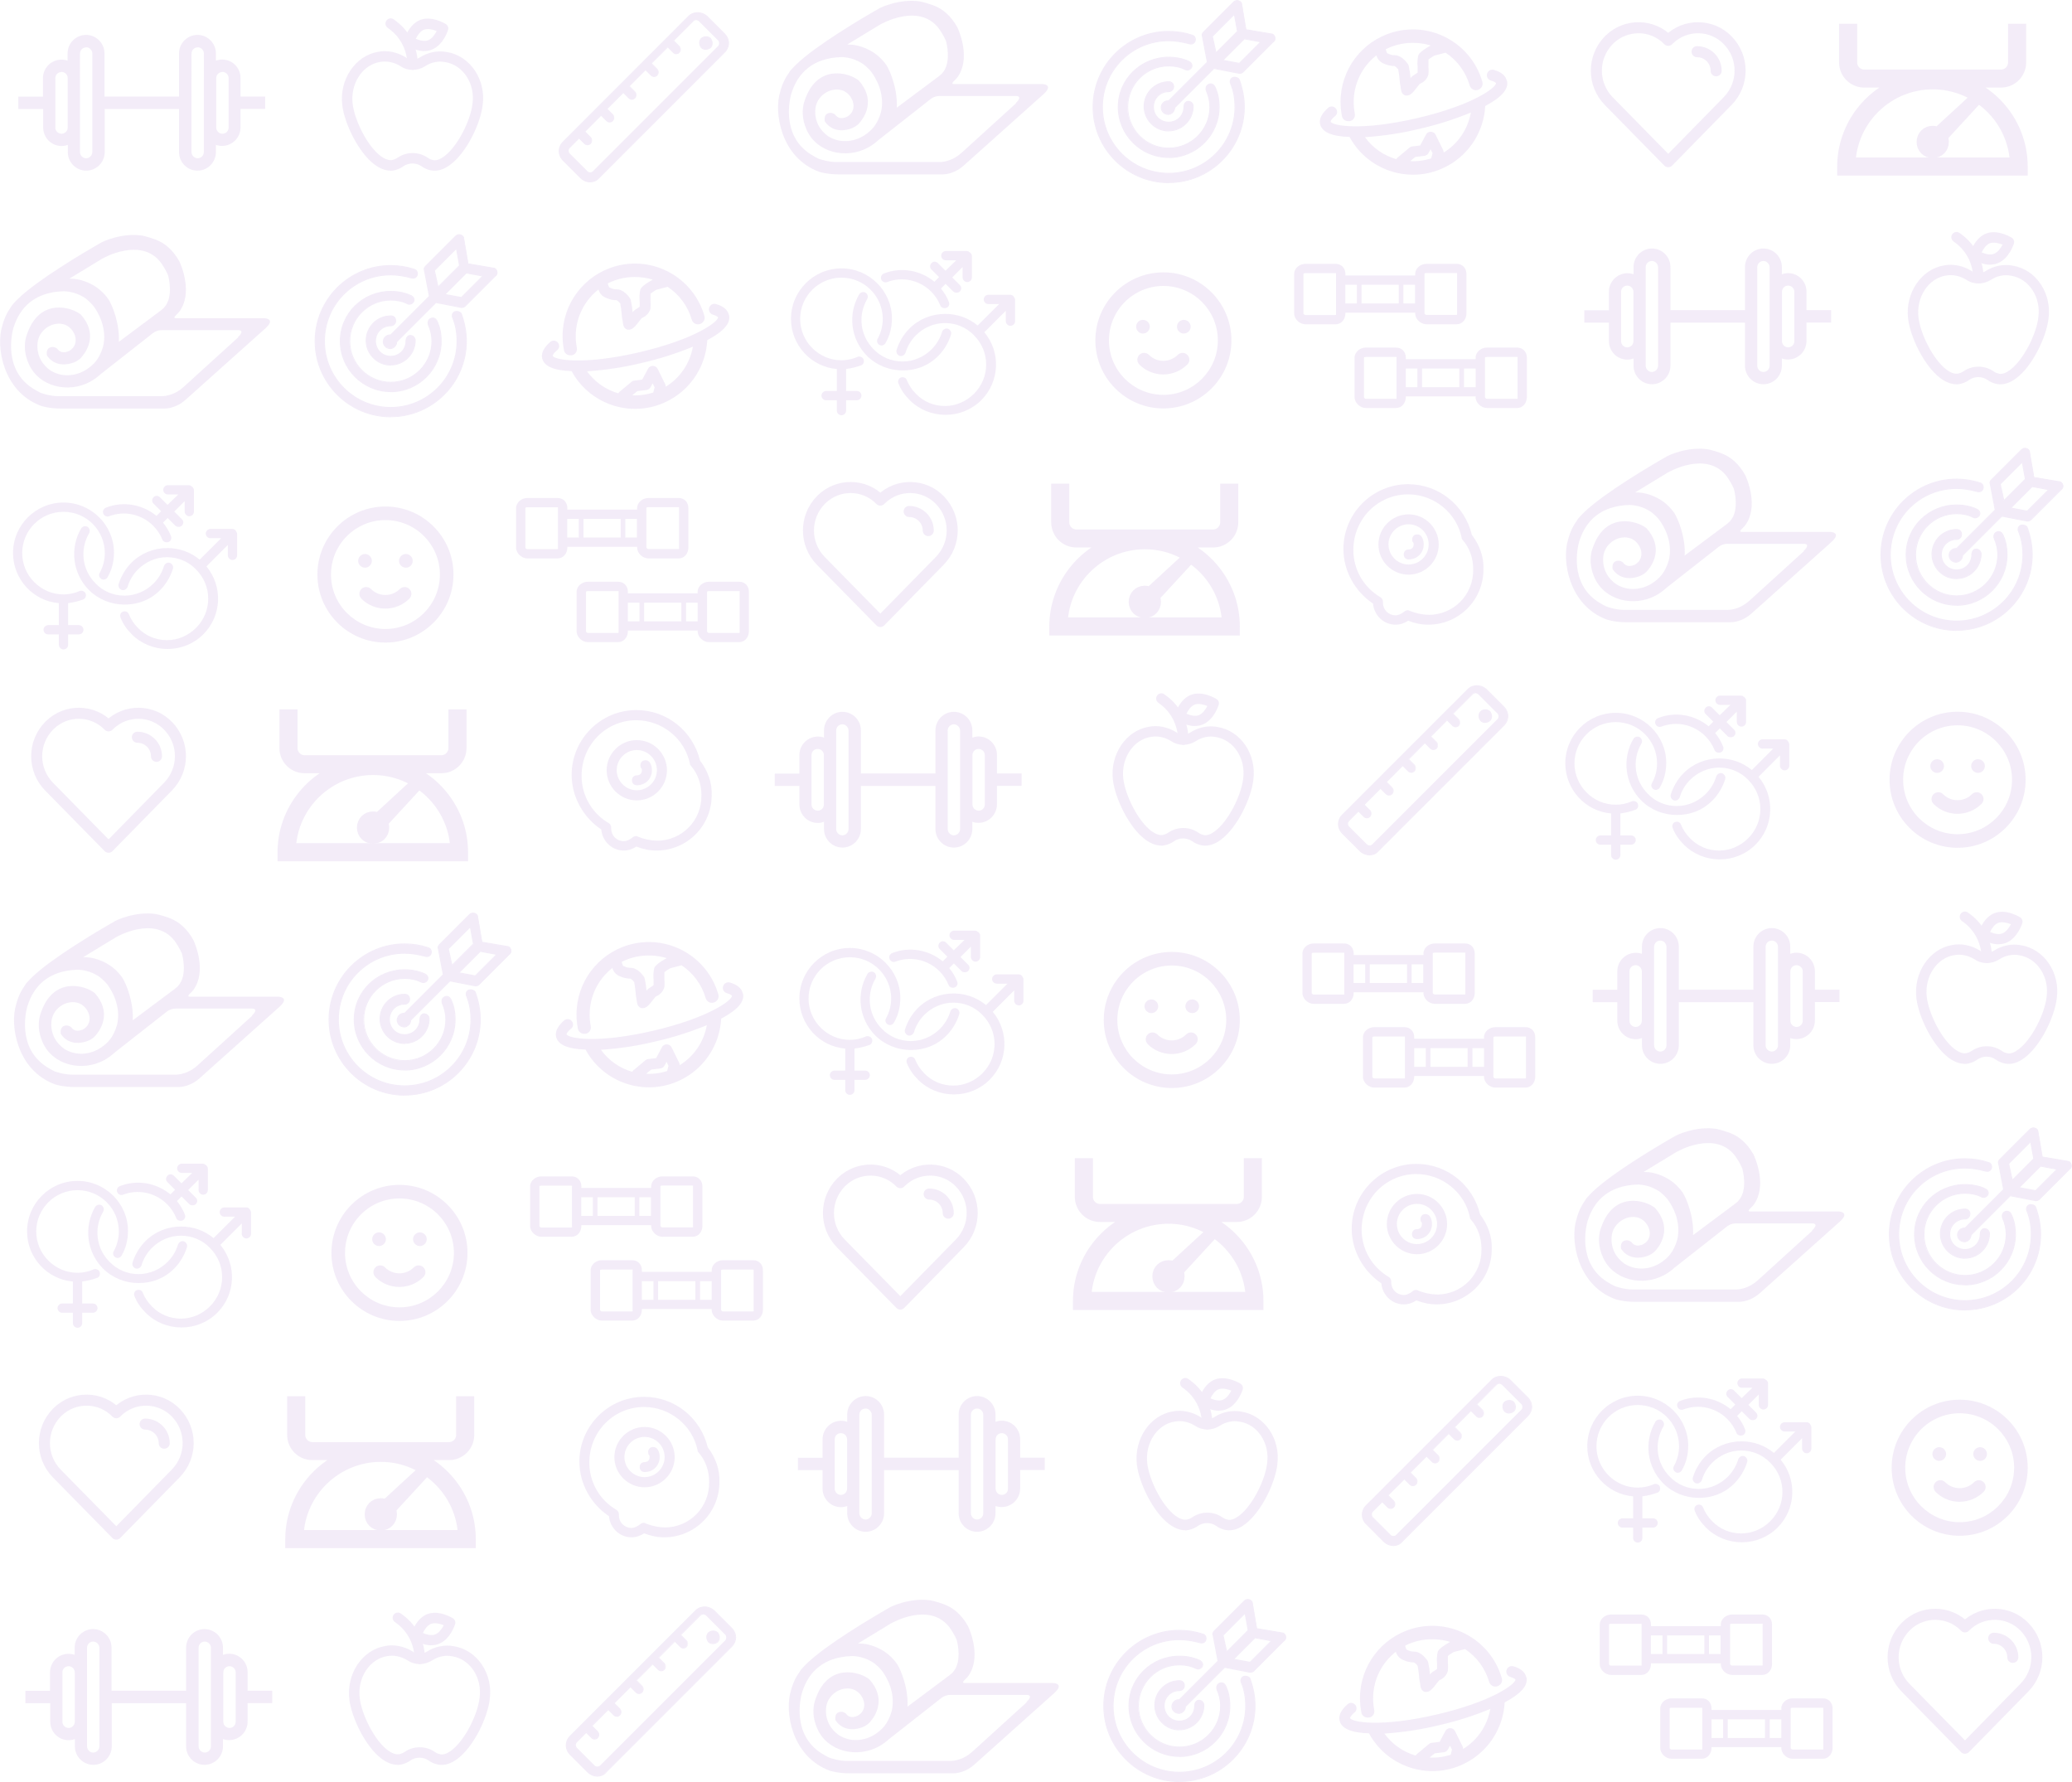 <?xml version="1.0" encoding="UTF-8"?><svg id="Layer_1" xmlns="http://www.w3.org/2000/svg" viewBox="0 0 187.61 161.35"><defs><style>.cls-1{fill:none;stroke-linecap:round;stroke-linejoin:round;}.cls-1,.cls-2{stroke:#e1d0ee;}.cls-3,.cls-2,.cls-4{fill:#e1d0ee;}.cls-2{stroke-miterlimit:10;}.cls-5{opacity:.4;}.cls-4{fill-rule:evenodd;}</style></defs><g class="cls-5"><g id="b"><g id="c"><g><path class="cls-3" d="M108.2,65.74c-.28,0-.58-.06-.89-.17-.41-.15-.7-.33-.73-.36-.17-.11-.25-.32-.19-.52,.01-.04,.11-.36,.32-.73,.31-.54,.71-.9,1.16-1.06,.45-.16,.98-.14,1.56,.06,.41,.14,.71,.32,.72,.33,.18,.11,.26,.33,.2,.53-.02,.06-.42,1.36-1.46,1.78h0c-.21,.09-.45,.13-.7,.13h0Zm-.77-1.12c.32,.14,.77,.27,1.12,.13h0c.35-.14,.61-.52,.77-.83-.33-.13-.78-.25-1.13-.13-.35,.12-.6,.51-.76,.83h0Z"/><path class="cls-3" d="M105.14,76.56c-.47,0-.96-.19-1.46-.56-1.47-1.11-2.71-3.72-2.91-5.37-.28-2.32,1.18-4.48,3.25-4.83,.81-.16,1.72,.02,2.51,.51l.02,.02c.34,.24,.82,.23,1.21,0,.73-.48,1.65-.67,2.47-.51,2.13,.34,3.58,2.51,3.25,4.83-.2,1.65-1.44,4.26-2.91,5.36-.59,.45-1.18,.63-1.74,.53h-.02c-.33-.07-.63-.2-.87-.38-.48-.33-1.15-.33-1.63,0-.24,.18-.54,.31-.87,.38h-.02c-.1,.02-.19,.03-.29,.03h0Zm3.86-.95c.3,.05,.64-.07,1.02-.36,1.24-.94,2.37-3.27,2.54-4.73h0c.26-1.84-.85-3.53-2.48-3.79h-.02c-.58-.12-1.25,.02-1.78,.37h0c-.7,.45-1.59,.45-2.24,0-.58-.36-1.25-.49-1.83-.38h-.02c-1.59,.26-2.7,1.96-2.48,3.79,.17,1.46,1.3,3.8,2.54,4.73,.38,.28,.72,.4,1.02,.36,.19-.04,.37-.11,.5-.21h.01c.8-.56,1.91-.56,2.71-.01h.01c.13,.11,.3,.18,.5,.22h0Z"/><path class="cls-3" d="M107.13,67.43c-.26,0-.47-.21-.47-.47,0-1.26-.6-2.45-1.59-3.19l-.2-.15c-.21-.16-.25-.45-.09-.66,.16-.21,.45-.25,.66-.09l.2,.15c1.23,.91,1.97,2.38,1.97,3.94,0,.26-.21,.47-.47,.47h0Z"/></g></g></g></g><g class="cls-5"><g id="b-2"><g id="c-2"><g><path class="cls-3" d="M134.06,64.42c-.21,.21-.21,.57,0,.82,.21,.21,.57,.21,.82,0,.21-.21,.21-.57,0-.82-.21-.21-.57-.21-.82,0Zm2.11-.41l-1.6-1.6c-.46-.41-1.18-.46-1.65,0l-11.38,11.38c-.46,.46-.46,1.18,0,1.65l1.6,1.6c.21,.21,.52,.36,.82,.36s.62-.1,.82-.36l11.38-11.38c.21-.21,.36-.52,.36-.82s-.15-.62-.36-.82Zm-.57,1.13l-11.33,11.33c-.15,.15-.41,.15-.57,0l-1.6-1.6c-.15-.15-.15-.41,0-.57l.88-.88,.52,.52c.05,.05,.15,.1,.26,.1s.21-.05,.26-.1c.15-.15,.15-.41,0-.57l-.52-.52,1.49-1.49,.52,.52c.05,.05,.15,.1,.26,.1s.21-.05,.26-.1c.15-.15,.15-.41,0-.57l-.52-.52,1.49-1.49,.52,.52c.05,.05,.15,.1,.26,.1s.21-.05,.26-.1c.15-.15,.15-.41,0-.57l-.52-.52,1.49-1.49,.52,.52c.05,.05,.15,.1,.26,.1s.21-.05,.26-.1c.15-.15,.15-.41,0-.57l-.52-.52,1.49-1.49,.52,.52c.05,.05,.15,.1,.26,.1s.21-.05,.26-.1c.15-.15,.15-.41,0-.57l-.52-.52,1.8-1.8c.05-.05,.15-.1,.26-.1s.21,.05,.26,.1l1.75,1.75c.05,.05,.1,.15,.1,.26s0,.21-.1,.31h0Z"/><path class="cls-3" d="M123.97,77.44c-.3,0-.63-.14-.86-.37l-1.6-1.6c-.48-.48-.48-1.23,0-1.71l11.38-11.38c.45-.45,1.2-.45,1.71,0l1.6,1.6c.23,.23,.37,.56,.37,.86s-.14,.63-.37,.86l-11.38,11.38c-.19,.24-.5,.37-.86,.37h0Zm9.77-15.31c-.28,0-.56,.1-.77,.31l-11.38,11.38c-.44,.44-.44,1.14,0,1.58l1.6,1.6c.21,.21,.52,.35,.79,.35,.33,0,.61-.12,.79-.34l11.38-11.39c.21-.21,.35-.52,.35-.79s-.13-.58-.35-.79l-1.6-1.6c-.23-.21-.53-.31-.81-.31h0Zm-9.74,14.5c-.12,0-.23-.05-.32-.13l-1.6-1.6c-.08-.08-.13-.2-.13-.32s.05-.23,.13-.32l.91-.91,.55,.55s.14,.09,.23,.09,.18-.04,.23-.09c.14-.14,.14-.37,0-.5l-.55-.55,1.56-1.56,.55,.55s.14,.09,.23,.09,.18-.04,.23-.09c.14-.14,.14-.37,0-.5l-.55-.55,1.56-1.56,.55,.55s.14,.09,.23,.09,.18-.04,.23-.09c.14-.14,.14-.37,0-.5l-.55-.55,1.56-1.56,.55,.55s.14,.09,.23,.09,.18-.04,.23-.09c.14-.14,.14-.37,0-.5l-.55-.55,1.56-1.56,.55,.55s.14,.09,.23,.09,.18-.04,.23-.09c.14-.14,.14-.37,0-.5l-.55-.55,1.83-1.83c.06-.06,.17-.12,.29-.12s.23,.06,.29,.12l1.75,1.75c.06,.06,.12,.17,.12,.29,0,.11,0,.22-.12,.34l-11.33,11.32c-.08,.08-.2,.13-.32,.13Zm-1-3.13l-.84,.84c-.07,.07-.1,.15-.1,.25s.04,.19,.1,.25l1.6,1.6c.07,.07,.15,.1,.25,.1s.19-.04,.25-.1l11.33-11.33c.09-.09,.09-.18,.09-.28,0-.09-.04-.18-.09-.23l-1.75-1.75s-.14-.09-.23-.09-.18,.04-.23,.09l-1.77,1.77,.48,.48c.17,.17,.17,.46,0,.63-.06,.06-.17,.12-.29,.12s-.23-.06-.29-.12l-.48-.48-1.43,1.43,.48,.48c.17,.17,.17,.46,0,.63-.06,.06-.17,.12-.29,.12s-.23-.06-.29-.12l-.48-.48-1.43,1.43,.48,.48c.17,.17,.17,.46,0,.63-.06,.06-.17,.12-.29,.12s-.23-.06-.29-.12l-.48-.48-1.43,1.43,.48,.48c.17,.17,.17,.46,0,.63-.06,.06-.17,.12-.29,.12s-.23-.06-.29-.12l-.48-.48-1.43,1.43,.48,.48c.17,.17,.17,.46,0,.63-.06,.06-.17,.12-.29,.12s-.23-.06-.29-.12l-.48-.48h0Zm11.46-8.05c-.16,0-.31-.06-.42-.17-.22-.28-.22-.67,0-.89h0c.27-.22,.66-.22,.89,0,.22,.28,.22,.67,0,.89-.14,.11-.31,.17-.46,.17h0Zm-.36-.99c-.19,.19-.19,.52,0,.76,.19,.19,.52,.18,.76,0,.19-.19,.18-.52,0-.76-.19-.19-.52-.18-.76,0h0Z"/></g></g></g></g><g class="cls-5"><g id="b-3"><g id="c-3"><path id="d" class="cls-4" d="M84.7,71.16h-6.75v3.9c0,.93-.75,1.68-1.67,1.68s-1.67-.75-1.67-1.68v-.65c-.17,.06-.36,.1-.56,.1-.93,0-1.67-.75-1.67-1.68v-1.67h-2.23v-1.12h2.23v-1.67c0-.93,.75-1.68,1.67-1.68,.2,0,.38,.03,.56,.09h0v-.65c0-.93,.75-1.68,1.67-1.68s1.67,.75,1.67,1.68v3.9h6.75v-3.9c0-.93,.75-1.68,1.67-1.68s1.67,.75,1.67,1.68v.65c.17-.06,.36-.1,.56-.1,.93,0,1.67,.75,1.67,1.68v1.67h2.23v1.12h-2.23v1.67c0,.93-.75,1.68-1.67,1.68-.2,0-.38-.03-.56-.09v.65c0,.93-.75,1.68-1.67,1.68s-1.67-.75-1.67-1.68v-3.9h0Zm3.91-3.35c-.31,0-.56,.24-.56,.56v4.47c0,.31,.26,.56,.56,.56s.56-.24,.56-.56v-4.47c0-.31-.26-.56-.56-.56h0Zm-14.57,0c-.31,0-.56,.24-.56,.56v4.47c0,.31,.26,.56,.56,.56s.56-.24,.56-.56v-4.47c0-.31-.26-.56-.56-.56h0Zm12.33-2.23c-.31,0-.56,.25-.56,.57v8.91c0,.31,.26,.57,.56,.57s.56-.25,.56-.57v-8.91c0-.31-.26-.57-.56-.57h0Zm-10.1,0c-.31,0-.56,.25-.56,.57v8.91c0,.31,.26,.57,.56,.57s.56-.25,.56-.57v-8.91c0-.31-.26-.57-.56-.57h0Z"/></g></g></g><g class="cls-5"><g id="_16-heart"><path class="cls-1" d="M15.22,65.72c-1.44-1.49-3.82-1.52-5.31-.08-.03,.03-.05,.05-.08,.08-1.44-1.49-3.82-1.52-5.31-.08-.03,.03-.05,.05-.08,.08-1.49,1.53-1.49,3.97,0,5.5l5.39,5.49,5.39-5.5c1.49-1.53,1.49-3.96,0-5.49Z"/><path class="cls-1" d="M14.17,68.48c0-.96-.78-1.73-1.73-1.73"/></g></g><g class="cls-5"><g><path class="cls-3" d="M57.66,67.01c-1.5,0-2.73,1.23-2.73,2.73s1.23,2.73,2.73,2.73,2.73-1.23,2.73-2.73-1.23-2.73-2.73-2.73Zm0,4.54c-1,0-1.82-.82-1.82-1.82s.82-1.82,1.82-1.82,1.82,.82,1.82,1.82-.82,1.82-1.82,1.82Z"/><path class="cls-3" d="M58.21,68.88c-.23,.14-.27,.41-.18,.64,.09,.05,.09,.14,.09,.23,0,.27-.18,.45-.45,.45s-.45,.18-.45,.45,.18,.45,.45,.45c.77,0,1.36-.59,1.36-1.36,0-.23-.05-.5-.18-.68-.14-.23-.41-.27-.64-.18Z"/><path class="cls-3" d="M63.39,68.88c-.64-2.68-3-4.59-5.77-4.59-3.23,0-5.86,2.64-5.86,5.86,0,2,1.05,3.86,2.68,4.95,.09,1.05,.95,1.91,2.04,1.91,.41,0,.82-.14,1.14-.36,.59,.23,1.18,.36,1.82,.36,2.77,0,5-2.23,5-5,.05-1.14-.36-2.23-1.05-3.14Zm-3.91,7.23c-.59,0-1.18-.14-1.73-.36-.05-.05-.14-.05-.18-.05-.09,0-.23,.05-.32,.14-.23,.18-.5,.32-.77,.32-.64,0-1.14-.5-1.14-1.14v-.09c0-.18-.09-.32-.23-.41-1.55-.91-2.45-2.54-2.45-4.27,0-2.82,2.23-5.04,4.95-5.04,2.36,0,4.41,1.68,4.86,3.95,0,.09,.05,.14,.09,.18,.64,.73,.95,1.68,.95,2.64,.05,2.32-1.77,4.14-4.04,4.14Z"/></g></g><g class="cls-5"><g><path class="cls-2" d="M36.52,69.51h3.44c.99,0,1.78-.8,1.78-1.78v-3h-.64v3c0,.64-.51,1.15-1.15,1.15h-12.36c-.64,0-1.15-.51-1.15-1.15v-3h-.64v3c0,.99,.8,1.78,1.78,1.78h3.44c-3.12,1.12-5.39,4.14-5.39,7.65v.32h16.25v-.32c0-3.51-2.26-6.53-5.39-7.65Zm-10.23,7.33c.16-3.98,3.47-7.17,7.49-7.17s7.33,3.19,7.49,7.17h-14.98Z"/><path class="cls-2" d="M37.38,71.2l-3.15,2.9c-.13-.1-.29-.13-.45-.13-.54,0-.96,.41-.96,.96s.41,.96,.96,.96,.96-.41,.96-.96c0-.16-.03-.32-.13-.45l2.9-3.15-.13-.13Z"/></g></g><g class="cls-5"><g id="b-4"><g id="c-4"><g><path class="cls-3" d="M112.63,151.79c-.22,.06-.33,.33-.22,.56,.28,.67,.39,1.39,.39,2.11,0,3.34-2.72,6.01-6.01,6.01s-6.01-2.67-6.01-6.01,2.67-6.01,6.01-6.01c.61,0,1.28,.11,1.89,.28,.22,.06,.45-.06,.5-.28s-.06-.45-.28-.5c-.67-.22-1.39-.33-2.11-.33-3.78,0-6.84,3.06-6.84,6.84s3.06,6.84,6.84,6.84,6.84-3.06,6.84-6.84c0-.83-.17-1.67-.45-2.45-.06-.17-.33-.28-.56-.22Zm-5.84,1.28c.22,0,.45-.17,.45-.45s-.17-.45-.45-.45c-1.22,0-2.22,1-2.22,2.22s1,2.22,2.22,2.22,2.22-1,2.22-2.22c0-.22-.17-.45-.45-.45s-.39,.28-.39,.5c0,.78-.61,1.39-1.39,1.39s-1.39-.61-1.39-1.39,.61-1.39,1.39-1.39h0Zm2.06-2.17c.11-.22,0-.45-.22-.56-.56-.28-1.22-.39-1.84-.39-2.5,0-4.56,2-4.56,4.51s2.06,4.56,4.56,4.56,4.56-2.06,4.56-4.56c0-.67-.11-1.28-.39-1.84-.11-.22-.33-.33-.56-.22s-.28,.33-.22,.56c.22,.5,.33,1,.33,1.5,0,2.06-1.67,3.73-3.73,3.73s-3.73-1.67-3.73-3.73,1.67-3.73,3.73-3.73c.56,0,1.06,.11,1.5,.33,.22,.11,.45,0,.56-.17h0Zm7.56-2.78c-.06-.17-.17-.28-.33-.28l-2.28-.39-.39-2.28c0-.17-.11-.28-.28-.33-.17-.06-.33,0-.45,.11l-2.72,2.72c-.11,.11-.17,.22-.11,.39l.45,2.34-3.5,3.5h-.06c-.33,0-.61,.28-.61,.61s.28,.61,.61,.61,.61-.28,.61-.61h0l3.56-3.56,2.28,.45h.06c.11,0,.22-.06,.28-.11l2.72-2.72c.17-.11,.22-.28,.17-.45Zm-5.67-.06l2-2,.28,1.56-1.95,1.95-.33-1.5Zm2.45,2.45l-1.5-.28,1.95-1.95,1.5,.28-1.95,1.95Z"/><path class="cls-3" d="M106.79,161.35c-3.8,0-6.89-3.09-6.89-6.89s3.09-6.89,6.89-6.89c.73,0,1.47,.12,2.13,.34,.12,.03,.21,.1,.27,.21,.06,.1,.07,.22,.04,.35-.06,.24-.3,.38-.56,.31-.66-.18-1.31-.28-1.88-.28-1.6,0-3.1,.62-4.22,1.74-1.12,1.12-1.74,2.62-1.74,4.22,0,3.29,2.67,5.96,5.96,5.96s5.96-2.67,5.96-5.96c0-.78-.13-1.48-.39-2.1-.06-.12-.06-.27,0-.4,.05-.11,.15-.19,.26-.22h0c.24-.06,.55,.06,.61,.25,.3,.83,.45,1.66,.45,2.46,0,3.8-3.09,6.89-6.89,6.89h0Zm0-13.68c-3.75,0-6.8,3.05-6.8,6.8s3.05,6.8,6.8,6.8,6.8-3.05,6.8-6.8c0-.79-.15-1.61-.44-2.43-.05-.14-.31-.24-.5-.19h0c-.09,.02-.16,.08-.2,.17-.05,.1-.04,.22,0,.32,.26,.63,.39,1.35,.39,2.13,0,3.34-2.72,6.05-6.05,6.05s-6.05-2.71-6.05-6.05c0-1.63,.63-3.15,1.77-4.29,1.14-1.14,2.66-1.77,4.29-1.77,.57,0,1.23,.1,1.9,.28,.21,.05,.4-.05,.44-.25,.02-.1,.01-.2-.03-.28-.04-.08-.12-.14-.21-.17-.65-.22-1.38-.33-2.1-.33h0Zm0,11.4c-2.54,0-4.61-2.07-4.61-4.61s2.07-4.55,4.61-4.55c.69,0,1.35,.14,1.86,.39,.12,.06,.21,.15,.26,.26,.05,.12,.04,.24-.02,.36h0c-.12,.18-.36,.31-.61,.19-.44-.22-.93-.33-1.48-.33-2.03,0-3.68,1.65-3.68,3.68s1.65,3.68,3.68,3.68,3.68-1.65,3.68-3.68c0-.49-.11-.99-.33-1.48-.07-.28,.02-.5,.24-.61,.12-.06,.24-.06,.36-.02,.11,.05,.2,.14,.26,.26,.26,.53,.39,1.14,.39,1.86,0,2.54-2.07,4.61-4.61,4.61h0Zm0-9.07c-2.49,0-4.52,2-4.52,4.46s2.03,4.52,4.52,4.52,4.52-2.03,4.52-4.52c0-.7-.13-1.3-.38-1.82-.05-.1-.13-.18-.21-.21-.09-.04-.19-.03-.28,.01-.26,.13-.23,.4-.2,.5,.22,.5,.34,1.01,.34,1.51,0,2.08-1.69,3.77-3.77,3.77s-3.77-1.69-3.77-3.77,1.69-3.77,3.77-3.77c.56,0,1.07,.11,1.52,.34,.2,.1,.4,0,.5-.15,.11-.22-.03-.4-.2-.49-.5-.25-1.14-.38-1.82-.38Zm0,6.67c-1.25,0-2.27-1.02-2.27-2.27s1.02-2.27,2.27-2.27c.3,0,.49,.19,.49,.49s-.25,.49-.49,.49c-.75,0-1.34,.59-1.34,1.34s.59,1.34,1.34,1.34,1.34-.59,1.34-1.34c0-.26,.14-.55,.43-.55s.49,.25,.49,.49c0,1.25-1.02,2.27-2.27,2.27h0Zm0-4.45c-1.2,0-2.18,.98-2.18,2.18s.98,2.18,2.18,2.18,2.18-.98,2.18-2.18c0-.19-.14-.4-.4-.4s-.34,.3-.34,.46c0,.81-.63,1.44-1.44,1.44s-1.44-.63-1.44-1.44,.63-1.44,1.44-1.44c.19,0,.4-.14,.4-.4s-.15-.4-.4-.4h0Zm-.06,2.95c-.36,0-.66-.3-.66-.66s.3-.66,.66-.66h.04l3.47-3.47-.44-2.31c-.07-.2,.02-.33,.12-.43l2.72-2.72c.13-.13,.32-.18,.49-.12,.2,.07,.31,.2,.31,.38l.38,2.24,2.25,.38h0c.17,0,.3,.11,.37,.31h0c.06,.19,0,.38-.18,.5l-2.72,2.72c-.06,.06-.18,.12-.31,.12h-.06l-2.27-.44-3.53,3.53c-.01,.35-.31,.64-.66,.64h0Zm0-1.22c-.31,0-.57,.26-.57,.57s.26,.57,.57,.57,.57-.26,.57-.57v-.02l3.59-3.59,2.3,.45h.05c.1,0,.2-.05,.25-.1l2.72-2.72c.15-.1,.21-.25,.16-.4h0c-.04-.11-.12-.25-.29-.25l-2.32-.4-.39-2.31c0-.18-.14-.26-.25-.3-.14-.05-.29,0-.4,.1l-2.72,2.72c-.1,.1-.15,.19-.1,.34l.45,2.37-3.53,3.53h-.07Zm6.47-3.39l-1.61-.3,2.02-2.02,1.61,.3-2.02,2.02h0Zm-1.42-.36l1.39,.26,1.87-1.87-1.39-.26-1.87,1.87Zm-.73-.55l-.36-1.61,2.08-2.08,.3,1.67-2.02,2.02h0Zm-.26-1.58l.31,1.4,1.87-1.87-.26-1.45-1.92,1.92Z"/></g></g></g></g><g class="cls-5"><path class="cls-3" d="M123.84,155.51s.08,0,.12,0c.32-.05,.53-.35,.47-.67v-.03c-.07-.34-.1-.69-.1-1.04,0-1.65,.76-3.2,2.06-4.22,.08,.31,.29,.57,.58,.71l.14,.06c.29,.13,.6,.2,.92,.2h0c.13,.07,.24,.18,.33,.3,.06,.28,.09,.57,.12,.85,.01,.25,.05,.5,.1,.75,0,.1,.03,.2,.05,.3,.02,.22,.18,.41,.39,.47,.05,0,.1,0,.14,0,.33,0,.58-.33,.94-.79,.07-.09,.16-.21,.2-.25l.09-.05c.35-.15,.61-.46,.71-.82,.02-.24,.02-.48,0-.72v-.63c.16-.13,.34-.24,.52-.35l1.03-.27c1.06,.7,1.83,1.75,2.18,2.96,.09,.32,.42,.51,.74,.41,.32-.09,.51-.42,.41-.74-1-3.47-4.62-5.48-8.1-4.48-2.81,.81-4.75,3.39-4.74,6.31,0,.42,.04,.83,.12,1.25,.04,.29,.29,.5,.58,.49Zm7.44-6.83l-.1,.05c-.86,.49-.97,.74-1,.83-.08,.35-.1,.7-.06,1.05v.5c-.08,.06-.16,.12-.25,.17l-.18,.12c-.08,.06-.15,.13-.21,.21-.03-.36-.08-.71-.16-1.07-.01-.06-.03-.12-.06-.17-.09-.14-.58-.83-1.2-.83-.2,0-.4-.04-.58-.13l-.12-.05c-.06-.11-.1-.23-.13-.36,.75-.38,1.58-.58,2.43-.58,.55,0,1.1,.07,1.62,.23h0Zm6.91,3.16c-.1-.45-.49-.78-1.16-.97-.26-.08-.54,.07-.62,.34-.08,.26,.07,.54,.34,.62,.41,.12,.47,.24,.47,.24,0,.41-2.12,2-7.16,3.17s-7.67,.69-7.82,.31c0,0,0-.17,.41-.5,.21-.17,.24-.48,.07-.68h0c-.17-.22-.48-.25-.69-.08h0c-.58,.51-.85,1.01-.74,1.49,.17,.72,1.04,1.11,2.68,1.16v.03c1.75,3.17,5.73,4.32,8.89,2.57,1.98-1.09,3.26-3.13,3.38-5.4,1.5-.8,2.15-1.55,1.97-2.29Zm-8.75,7.29l.47-.38,.82-.1c.16-.02,.31-.12,.38-.26l.18-.34,.18,.36-.12,.47c-.54,.17-1.1,.26-1.66,.26l-.25-.02Zm3.04-.78c0-.08-.02-.15-.05-.23l-.68-1.38c-.12-.24-.42-.34-.66-.22-.1,.05-.17,.12-.22,.22l-.52,.97-.71,.09c-.1,0-.19,.05-.26,.11l-1.08,.9s-.09,.09-.12,.14c-1.14-.33-2.13-1.03-2.83-1.99,1.67-.11,3.33-.36,4.96-.76,1.58-.36,3.13-.85,4.63-1.47-.27,1.51-1.16,2.83-2.47,3.63Z"/></g><g class="cls-5"><path class="cls-3" d="M95.37,152.38h-8.04c-.28,0,0-.26,0-.26h0c.13-.12,.23-.23,.3-.31,1.28-1.69,.19-4.22,.02-4.58-.6-1.06-1.33-1.64-2.06-1.93-.06-.02-.11-.04-.18-.07-.33-.12-.71-.24-1.14-.33-1.86-.28-3.63,.59-3.64,.6-1.61,.92-5.72,3.34-7.55,5.09-.09,.08-.18,.17-.26,.26-.07,.07-.13,.14-.19,.21-.02,.02-.03,.04-.05,.05-.05,.07-.11,.13-.15,.2h.01c-.36,.49-.65,1.07-.83,1.78-.58,1.83,.04,5.92,3.49,7.22,.15,.05,.82,.25,1.82,.25h9.44c.33-.01,1.11-.12,1.86-.79h0l7.02-6.28,.2-.18c1-.89-.07-.93-.07-.93Zm-14.66-5.41s3.41-1.97,5.23,.33c.24,.33,.49,.73,.68,1.17,.02,.06,.55,1.95-.33,2.92,0,0-.02,.02-.02,.03-.02,.02-.04,.04-.06,.06-.08,.07-.16,.14-.25,.21l-3.79,2.83c.09-1.65-.59-3.3-.93-3.84-.88-1.27-2.11-1.69-2.87-1.83-.24-.04-.68-.05-.68-.05l3.01-1.83Zm12.26,7.15l-4.94,4.49c-.77,.7-1.58,.82-1.94,.83h-9.41c-.74,0-1.52-.27-1.59-.3-.23-.11-.47-.24-.72-.4-2.69-1.72-1.89-5.02-1.75-5.49v-.02l.02-.04h0c.58-1.83,1.94-3.17,4.51-3.25,.32,0,1.25,.08,2.08,.71,.2,.17,.41,.36,.61,.6,.39,.51,1.31,1.99,.89,3.71-.34,1.12-.82,1.61-1.49,2.06-.67,.45-2,.87-3.26,.1-.73-.5-1.29-1.36-1.18-2.49,.1-1.14,1.27-1.96,2.32-1.71,1.04,.24,1.66,1.81,.53,2.43-.53,.23-.85,.09-1.06-.2h0s-.3-.28-.68-.11c-.38,.17-.26,.71-.26,.72,.41,.61,1.21,1.06,2.4,.64,.27-.1,.5-.25,.68-.43h0l.04-.05s.08-.09,.11-.13c.41-.5,1.37-2.02-.16-3.74-.89-.71-3.65-1.48-4.81,1.6-.04,.1-.08,.21-.11,.32,0,.02-.01,.03-.02,.04h0c-.2,.7-.2,1.55,.22,2.5,.93,2.11,3.6,2.68,5.55,1.63,.35-.19,.67-.42,.96-.69h0l4.7-3.69s.33-.3,.83-.3h6.9c.67,0,.09,.57,0,.64Z"/></g><g class="cls-5"><g id="b-5"><g id="c-5"><g><path class="cls-3" d="M157.68,62.98h-1.94c-.22,0-.42,.19-.42,.42s.19,.42,.42,.42h.94l-.97,.94-.69-.69c-.17-.17-.42-.17-.58,0s-.17,.42,0,.58l.69,.69-.42,.42c-1.27-1.05-3.02-1.36-4.57-.75-.22,.08-.33,.33-.25,.53,.08,.22,.33,.33,.53,.25,1.38-.53,2.94-.19,3.99,.86,.36,.36,.64,.78,.83,1.25,.06,.17,.22,.25,.39,.25,.06,0,.11,0,.17-.03,.22-.08,.3-.33,.22-.53-.17-.44-.42-.86-.72-1.22l.42-.42,.69,.69c.08,.08,.19,.11,.3,.11s.22-.03,.3-.11c.17-.17,.17-.42,0-.58l-.69-.69,.94-.94v.94c0,.22,.19,.42,.42,.42s.42-.19,.42-.42v-1.94c0-.06,0-.11-.03-.14h0c-.06-.11-.11-.19-.22-.22h0c-.06-.08-.11-.08-.17-.08h0Z"/><path class="cls-3" d="M155.05,72.48c.53-.53,.94-1.22,1.16-1.94,.06-.22-.06-.44-.28-.53-.22-.06-.44,.06-.53,.28-.17,.58-.5,1.14-.94,1.58-.69,.69-1.63,1.11-2.63,1.11s-1.94-.39-2.63-1.11c-1.22-1.22-1.44-3.07-.58-4.54,.11-.19,.06-.44-.14-.58-.19-.11-.44-.06-.58,.14-1.05,1.8-.78,4.07,.69,5.57,.86,.86,2.02,1.33,3.24,1.33s2.33-.42,3.21-1.3h0Z"/><path class="cls-3" d="M161.94,67.19c-.06-.11-.11-.19-.22-.22h0c-.06-.03-.11-.03-.14-.03h-1.99c-.22,0-.42,.19-.42,.42s.19,.42,.42,.42h.97l-1.94,1.94c-.83-.69-1.86-1.05-2.94-1.05-1.22,0-2.38,.47-3.24,1.33-.53,.53-.94,1.22-1.16,1.94-.06,.22,.06,.44,.28,.53,.22,.06,.44-.06,.53-.28,.17-.58,.5-1.14,.94-1.58,.69-.69,1.63-1.11,2.63-1.11s1.94,.39,2.63,1.11c1.47,1.47,1.47,3.82,0,5.29-.69,.69-1.63,1.11-2.63,1.11s-1.94-.39-2.63-1.11c-.36-.36-.64-.78-.83-1.25-.08-.22-.33-.3-.53-.22-.22,.08-.3,.33-.22,.53,.22,.58,.58,1.08,1.02,1.52,.86,.86,2.02,1.33,3.24,1.33s2.38-.47,3.24-1.33c1.69-1.69,1.77-4.35,.28-6.15l1.94-1.94v.94c0,.22,.19,.42,.42,.42s.42-.19,.42-.42v-1.99c-.03-.06-.03-.08-.06-.14h0Z"/><path class="cls-3" d="M147.74,72.56c-.44,.19-.94,.3-1.44,.3-2.05,0-3.74-1.69-3.74-3.74s1.66-3.74,3.74-3.74,3.74,1.69,3.74,3.74c0,.64-.17,1.27-.47,1.8-.11,.19-.03,.44,.17,.55,.19,.11,.44,.03,.55-.17,.39-.66,.58-1.44,.58-2.22,0-2.49-2.05-4.54-4.57-4.54s-4.57,2.05-4.57,4.57c0,2.38,1.83,4.35,4.15,4.54v1.99h-.97c-.22,0-.42,.19-.42,.42s.19,.42,.42,.42h.97v.94c0,.22,.19,.42,.42,.42s.42-.19,.42-.42v-.94h.97c.22,0,.42-.19,.42-.42s-.19-.42-.42-.42h-.97v-1.99c.47-.06,.91-.17,1.36-.33,.22-.08,.3-.33,.22-.55-.08-.19-.33-.3-.55-.22h0Z"/></g></g></g></g><g class="cls-5"><path class="cls-3" d="M177.25,76.76c-3.4,0-6.16-2.76-6.16-6.16s2.76-6.16,6.16-6.16,6.16,2.76,6.16,6.16-2.76,6.16-6.16,6.16Zm0-1.23c2.72,0,4.93-2.21,4.93-4.93s-2.21-4.93-4.93-4.93-4.93,2.21-4.93,4.93,2.21,4.93,4.93,4.93Zm-2.18-2.75c-.24-.24-.24-.63,0-.87s.63-.24,.87,0c.72,.72,1.89,.72,2.61,0,.24-.24,.63-.24,.87,0s.24,.63,0,.87c-1.2,1.2-3.15,1.21-4.36,0h0Zm.33-2.8c-.34,0-.62-.28-.62-.62s.28-.62,.62-.62,.62,.28,.62,.62-.28,.62-.62,.62Zm3.7,0c-.34,0-.62-.28-.62-.62s.28-.62,.62-.62,.62,.28,.62,.62-.28,.62-.62,.62Z"/></g><g class="cls-5"><g><path class="cls-3" d="M155.81,150.67c0,.52,.5,.98,1.02,.98h2.74c.52,0,.88-.46,.88-.98v-3.58c0-.52-.36-.91-.88-.91h-2.74c-.52,0-1.02,.39-1.02,.91v.14h-6.32v-.14c0-.52-.36-.91-.88-.91h-2.74c-.52,0-1.02,.39-1.02,.91v3.58c0,.52,.5,.98,1.02,.98h2.74c.52,0,.88-.46,.88-.98v-.07h6.32v.07Zm.84-.11v-3.48c0-.06,.12-.07,.17-.07h2.74c.06,0,.04,.01,.04,.07v3.58c0,.06,.02,.14-.04,.14h-2.74c-.06,0-.17-.08-.17-.14v-.11Zm-8.05,.25h-2.74c-.06,0-.17-.08-.17-.14v-3.58c0-.06,.12-.07,.17-.07h2.74c.06,0,.04,.01,.04,.07v3.58c0,.06,.02,.14-.04,.14Zm1.93-1.05h-1.05v-1.69h1.05v1.69Zm3.79,0h-3.37v-1.69h3.37v1.69Zm.42,0v-1.69h1.05v1.69h-1.05Z"/><path class="cls-3" d="M165.05,153.77h-2.74c-.52,0-1.02,.39-1.02,.91v.14h-6.32v-.14c0-.52-.36-.91-.88-.91h-2.74c-.52,0-1.02,.39-1.02,.91v3.58c0,.52,.5,.98,1.02,.98h2.74c.52,0,.88-.46,.88-.98v-.07h6.32v.07c0,.52,.5,.98,1.02,.98h2.74c.52,0,.88-.46,.88-.98v-3.58c0-.52-.36-.91-.88-.91Zm-10.96,4.64h-2.74c-.06,0-.17-.08-.17-.14v-3.58c0-.06,.12-.07,.17-.07h2.74c.06,0,.04,.01,.04,.07v3.58c0,.06,.02,.14-.04,.14Zm1.93-1.05h-1.05v-1.69h1.05v1.69Zm3.79,0h-3.37v-1.69h3.37v1.69Zm1.48,0h-1.05v-1.69h1.05v1.69Zm3.76,1.05h-2.74c-.06,0-.17-.08-.17-.14v-3.58c0-.06,.12-.07,.17-.07h2.74c.06,0,.04,.01,.04,.07v3.58c0,.06,.02,.14-.04,.14Z"/></g></g><g class="cls-5"><g id="_16-heart-2"><path class="cls-1" d="M183.31,147.3c-1.44-1.49-3.82-1.52-5.31-.08-.03,.03-.05,.05-.08,.08-1.44-1.49-3.82-1.52-5.31-.08-.03,.03-.05,.05-.08,.08-1.49,1.53-1.49,3.97,0,5.5l5.39,5.49,5.39-5.5c1.49-1.53,1.49-3.96,0-5.49Z"/><path class="cls-1" d="M182.25,150.06c0-.96-.78-1.73-1.73-1.73"/></g></g><g class="cls-5"><g id="b-6"><g id="c-6"><g><path class="cls-3" d="M110.37,127.73c-.28,0-.58-.06-.89-.17-.41-.15-.7-.33-.73-.36-.17-.11-.25-.32-.19-.52,.01-.04,.11-.36,.32-.73,.31-.54,.71-.9,1.16-1.06,.45-.16,.98-.14,1.56,.06,.41,.14,.71,.32,.72,.33,.18,.11,.26,.33,.2,.53-.02,.06-.42,1.36-1.46,1.78h0c-.21,.09-.45,.13-.7,.13h0Zm-.77-1.12c.32,.14,.77,.27,1.12,.13h0c.35-.14,.61-.52,.77-.83-.33-.13-.78-.25-1.13-.13-.35,.12-.6,.51-.76,.83h0Z"/><path class="cls-3" d="M107.31,138.55c-.47,0-.96-.19-1.46-.56-1.47-1.11-2.71-3.72-2.91-5.37-.28-2.32,1.18-4.48,3.25-4.83,.81-.16,1.72,.02,2.51,.51l.02,.02c.34,.24,.82,.23,1.21,0,.73-.48,1.65-.67,2.47-.51,2.13,.34,3.58,2.51,3.25,4.83-.2,1.65-1.44,4.26-2.91,5.36-.59,.45-1.18,.63-1.74,.53h-.02c-.33-.07-.63-.2-.87-.38-.48-.33-1.15-.33-1.63,0-.24,.18-.54,.31-.87,.38h-.02c-.1,.02-.19,.03-.29,.03h0Zm3.86-.95c.3,.05,.64-.07,1.02-.36,1.24-.94,2.37-3.27,2.54-4.73h0c.26-1.84-.85-3.53-2.48-3.79h-.02c-.58-.12-1.25,.02-1.78,.37h0c-.7,.45-1.59,.45-2.24,0-.58-.36-1.25-.49-1.83-.38h-.02c-1.59,.26-2.7,1.96-2.48,3.79,.17,1.46,1.3,3.8,2.54,4.73,.38,.28,.72,.4,1.02,.36,.19-.04,.37-.11,.5-.21h.01c.8-.56,1.91-.56,2.71-.01h.01c.13,.11,.3,.18,.5,.22h0Z"/><path class="cls-3" d="M109.3,129.42c-.26,0-.47-.21-.47-.47,0-1.26-.6-2.45-1.59-3.19l-.2-.15c-.21-.16-.25-.45-.09-.66,.16-.21,.45-.25,.66-.09l.2,.15c1.23,.91,1.97,2.38,1.97,3.94,0,.26-.21,.47-.47,.47h0Z"/></g></g></g></g><g class="cls-5"><g id="b-7"><g id="c-7"><g><path class="cls-3" d="M136.22,126.95c-.21,.21-.21,.57,0,.82,.21,.21,.57,.21,.82,0,.21-.21,.21-.57,0-.82-.21-.21-.57-.21-.82,0Zm2.11-.41l-1.6-1.6c-.46-.41-1.18-.46-1.65,0l-11.38,11.38c-.46,.46-.46,1.18,0,1.65l1.6,1.6c.21,.21,.52,.36,.82,.36s.62-.1,.82-.36l11.38-11.38c.21-.21,.36-.52,.36-.82s-.15-.62-.36-.82Zm-.57,1.13l-11.33,11.33c-.15,.15-.41,.15-.57,0l-1.6-1.6c-.15-.15-.15-.41,0-.57l.88-.88,.52,.52c.05,.05,.15,.1,.26,.1s.21-.05,.26-.1c.15-.15,.15-.41,0-.57l-.52-.52,1.49-1.49,.52,.52c.05,.05,.15,.1,.26,.1s.21-.05,.26-.1c.15-.15,.15-.41,0-.57l-.52-.52,1.49-1.49,.52,.52c.05,.05,.15,.1,.26,.1s.21-.05,.26-.1c.15-.15,.15-.41,0-.57l-.52-.52,1.49-1.49,.52,.52c.05,.05,.15,.1,.26,.1s.21-.05,.26-.1c.15-.15,.15-.41,0-.57l-.52-.52,1.49-1.49,.52,.52c.05,.05,.15,.1,.26,.1s.21-.05,.26-.1c.15-.15,.15-.41,0-.57l-.52-.52,1.8-1.8c.05-.05,.15-.1,.26-.1s.21,.05,.26,.1l1.75,1.75c.05,.05,.1,.15,.1,.26s0,.21-.1,.31h0Z"/><path class="cls-3" d="M126.13,139.97c-.3,0-.63-.14-.86-.37l-1.6-1.6c-.48-.48-.48-1.23,0-1.71l11.38-11.38c.45-.45,1.2-.45,1.71,0l1.6,1.6c.23,.23,.37,.56,.37,.86s-.14,.63-.37,.86l-11.38,11.38c-.19,.24-.5,.37-.86,.37h0Zm9.77-15.31c-.28,0-.56,.1-.77,.31l-11.38,11.38c-.44,.44-.44,1.14,0,1.58l1.6,1.6c.21,.21,.52,.35,.79,.35,.33,0,.61-.12,.79-.34l11.38-11.39c.21-.21,.35-.52,.35-.79s-.13-.58-.35-.79l-1.6-1.6c-.23-.21-.53-.31-.81-.31h0Zm-9.74,14.5c-.12,0-.23-.05-.32-.13l-1.6-1.6c-.08-.08-.13-.2-.13-.32s.05-.23,.13-.32l.91-.91,.55,.55s.14,.09,.23,.09,.18-.04,.23-.09c.14-.14,.14-.37,0-.5l-.55-.55,1.56-1.56,.55,.55s.14,.09,.23,.09,.18-.04,.23-.09c.14-.14,.14-.37,0-.5l-.55-.55,1.56-1.56,.55,.55s.14,.09,.23,.09,.18-.04,.23-.09c.14-.14,.14-.37,0-.5l-.55-.55,1.56-1.56,.55,.55s.14,.09,.23,.09,.18-.04,.23-.09c.14-.14,.14-.37,0-.5l-.55-.55,1.56-1.56,.55,.55s.14,.09,.23,.09,.18-.04,.23-.09c.14-.14,.14-.37,0-.5l-.55-.55,1.83-1.83c.06-.06,.17-.12,.29-.12s.23,.06,.29,.12l1.75,1.75c.06,.06,.12,.17,.12,.29,0,.11,0,.22-.12,.34l-11.33,11.32c-.08,.08-.2,.13-.32,.13Zm-1-3.13l-.84,.84c-.07,.07-.1,.15-.1,.25s.04,.19,.1,.25l1.6,1.6c.07,.07,.15,.1,.25,.1s.19-.04,.25-.1l11.33-11.33c.09-.09,.09-.18,.09-.28,0-.09-.04-.18-.09-.23l-1.75-1.75s-.14-.09-.23-.09-.18,.04-.23,.09l-1.77,1.77,.48,.48c.17,.17,.17,.46,0,.63-.06,.06-.17,.12-.29,.12s-.23-.06-.29-.12l-.48-.48-1.43,1.43,.48,.48c.17,.17,.17,.46,0,.63-.06,.06-.17,.12-.29,.12s-.23-.06-.29-.12l-.48-.48-1.43,1.43,.48,.48c.17,.17,.17,.46,0,.63-.06,.06-.17,.12-.29,.12s-.23-.06-.29-.12l-.48-.48-1.43,1.43,.48,.48c.17,.17,.17,.46,0,.63-.06,.06-.17,.12-.29,.12s-.23-.06-.29-.12l-.48-.48-1.43,1.43,.48,.48c.17,.17,.17,.46,0,.63-.06,.06-.17,.12-.29,.12s-.23-.06-.29-.12l-.48-.48h0Zm11.46-8.05c-.16,0-.31-.06-.42-.17-.22-.28-.22-.67,0-.89h0c.27-.22,.66-.22,.89,0,.22,.28,.22,.67,0,.89-.14,.11-.31,.17-.46,.17h0Zm-.36-.99c-.19,.19-.19,.52,0,.76,.19,.19,.52,.18,.76,0,.19-.19,.18-.52,0-.76-.19-.19-.52-.18-.76,0h0Z"/></g></g></g></g><g class="cls-5"><g id="b-8"><g id="c-8"><path id="d-2" class="cls-4" d="M86.8,133.11h-6.75v3.9c0,.93-.75,1.68-1.67,1.68s-1.67-.75-1.67-1.68v-.65c-.17,.06-.36,.1-.56,.1-.93,0-1.67-.75-1.67-1.68v-1.67h-2.23v-1.12h2.23v-1.67c0-.93,.75-1.68,1.67-1.68,.2,0,.38,.03,.56,.09h0v-.65c0-.93,.75-1.68,1.67-1.68s1.67,.75,1.67,1.68v3.9h6.75v-3.9c0-.93,.75-1.68,1.67-1.68s1.67,.75,1.67,1.68v.65c.17-.06,.36-.1,.56-.1,.93,0,1.67,.75,1.67,1.68v1.67h2.23v1.12h-2.23v1.67c0,.93-.75,1.68-1.67,1.68-.2,0-.38-.03-.56-.09v.65c0,.93-.75,1.68-1.67,1.68s-1.67-.75-1.67-1.68v-3.9h0Zm3.91-3.35c-.31,0-.56,.24-.56,.56v4.47c0,.31,.26,.56,.56,.56s.56-.24,.56-.56v-4.47c0-.31-.26-.56-.56-.56h0Zm-14.57,0c-.31,0-.56,.24-.56,.56v4.47c0,.31,.26,.56,.56,.56s.56-.24,.56-.56v-4.47c0-.31-.26-.56-.56-.56h0Zm12.33-2.23c-.31,0-.56,.25-.56,.57v8.91c0,.31,.26,.57,.56,.57s.56-.25,.56-.57v-8.91c0-.31-.26-.57-.56-.57h0Zm-10.1,0c-.31,0-.56,.25-.56,.57v8.91c0,.31,.26,.57,.56,.57s.56-.25,.56-.57v-8.91c0-.31-.26-.57-.56-.57h0Z"/></g></g></g><g class="cls-5"><g id="b-9"><g id="c-9"><g><path class="cls-3" d="M180.96,85.5c-.28,0-.58-.06-.89-.17-.41-.15-.7-.33-.73-.36-.17-.11-.25-.32-.19-.52,.01-.04,.11-.36,.32-.73,.31-.54,.71-.9,1.16-1.06,.45-.16,.98-.14,1.56,.06,.41,.14,.71,.32,.72,.33,.18,.11,.26,.33,.2,.53-.02,.06-.42,1.36-1.46,1.78h0c-.21,.09-.45,.13-.7,.13h0Zm-.77-1.12c.32,.14,.77,.27,1.12,.13h0c.35-.14,.61-.52,.77-.83-.33-.13-.78-.25-1.13-.13-.35,.12-.6,.51-.76,.83h0Z"/><path class="cls-3" d="M177.89,96.32c-.47,0-.96-.19-1.46-.56-1.47-1.11-2.71-3.72-2.91-5.37-.28-2.32,1.18-4.48,3.25-4.83,.81-.16,1.72,.02,2.51,.51l.02,.02c.34,.24,.82,.23,1.21,0,.73-.48,1.65-.67,2.47-.51,2.13,.34,3.58,2.51,3.25,4.83-.2,1.65-1.44,4.26-2.91,5.36-.59,.45-1.18,.63-1.74,.53h-.02c-.33-.07-.63-.2-.87-.38-.48-.33-1.15-.33-1.63,0-.24,.18-.54,.31-.87,.38h-.02c-.1,.02-.19,.03-.29,.03h0Zm3.86-.95c.3,.05,.64-.07,1.02-.36,1.24-.94,2.37-3.27,2.54-4.73h0c.26-1.84-.85-3.53-2.48-3.79h-.02c-.58-.12-1.25,.02-1.78,.37h0c-.7,.45-1.59,.45-2.24,0-.58-.36-1.25-.49-1.83-.38h-.02c-1.59,.26-2.7,1.96-2.48,3.79,.17,1.46,1.3,3.8,2.54,4.73,.38,.28,.72,.4,1.02,.36,.19-.04,.37-.11,.5-.21h.01c.8-.56,1.91-.56,2.71-.01h.01c.13,.11,.3,.18,.5,.22h0Z"/><path class="cls-3" d="M179.89,87.19c-.26,0-.47-.21-.47-.47,0-1.26-.6-2.45-1.59-3.19l-.2-.15c-.21-.16-.25-.45-.09-.66,.16-.21,.45-.25,.66-.09l.2,.15c1.23,.91,1.97,2.38,1.97,3.94,0,.26-.21,.47-.47,.47h0Z"/></g></g></g></g><g class="cls-5"><g id="b-10"><g id="c-10"><g><path class="cls-3" d="M159.67,124.81h-1.94c-.22,0-.42,.19-.42,.42s.19,.42,.42,.42h.94l-.97,.94-.69-.69c-.17-.17-.42-.17-.58,0s-.17,.42,0,.58l.69,.69-.42,.42c-1.27-1.05-3.02-1.36-4.57-.75-.22,.08-.33,.33-.25,.53,.08,.22,.33,.33,.53,.25,1.38-.53,2.94-.19,3.99,.86,.36,.36,.64,.78,.83,1.25,.06,.17,.22,.25,.39,.25,.06,0,.11,0,.17-.03,.22-.08,.3-.33,.22-.53-.17-.44-.42-.86-.72-1.22l.42-.42,.69,.69c.08,.08,.19,.11,.3,.11s.22-.03,.3-.11c.17-.17,.17-.42,0-.58l-.69-.69,.94-.94v.94c0,.22,.19,.42,.42,.42s.42-.19,.42-.42v-1.94c0-.06,0-.11-.03-.14h0c-.06-.11-.11-.19-.22-.22h0c-.06-.08-.11-.08-.17-.08h0Z"/><path class="cls-3" d="M157.04,134.31c.53-.53,.94-1.22,1.16-1.94,.06-.22-.06-.44-.28-.53-.22-.06-.44,.06-.53,.28-.17,.58-.5,1.14-.94,1.58-.69,.69-1.63,1.11-2.63,1.11s-1.94-.39-2.63-1.11c-1.22-1.22-1.44-3.07-.58-4.54,.11-.19,.06-.44-.14-.58-.19-.11-.44-.06-.58,.14-1.05,1.8-.78,4.07,.69,5.57,.86,.86,2.02,1.33,3.24,1.33s2.33-.42,3.21-1.3h0Z"/><path class="cls-3" d="M163.94,129.02c-.06-.11-.11-.19-.22-.22h0c-.06-.03-.11-.03-.14-.03h-1.99c-.22,0-.42,.19-.42,.42s.19,.42,.42,.42h.97l-1.94,1.94c-.83-.69-1.86-1.05-2.94-1.05-1.22,0-2.38,.47-3.24,1.33-.53,.53-.94,1.22-1.16,1.94-.06,.22,.06,.44,.28,.53,.22,.06,.44-.06,.53-.28,.17-.58,.5-1.14,.94-1.58,.69-.69,1.63-1.11,2.63-1.11s1.94,.39,2.63,1.11c1.47,1.47,1.47,3.82,0,5.29-.69,.69-1.63,1.11-2.63,1.11s-1.94-.39-2.63-1.11c-.36-.36-.64-.78-.83-1.25-.08-.22-.33-.3-.53-.22-.22,.08-.3,.33-.22,.53,.22,.58,.58,1.08,1.02,1.52,.86,.86,2.02,1.33,3.24,1.33s2.38-.47,3.24-1.33c1.69-1.69,1.77-4.35,.28-6.15l1.94-1.94v.94c0,.22,.19,.42,.42,.42s.42-.19,.42-.42v-1.99c-.03-.06-.03-.08-.06-.14h0Z"/><path class="cls-3" d="M149.73,134.39c-.44,.19-.94,.3-1.44,.3-2.05,0-3.74-1.69-3.74-3.74s1.66-3.74,3.74-3.74,3.74,1.69,3.74,3.74c0,.64-.17,1.27-.47,1.8-.11,.19-.03,.44,.17,.55,.19,.11,.44,.03,.55-.17,.39-.66,.58-1.44,.58-2.22,0-2.49-2.05-4.54-4.57-4.54s-4.57,2.05-4.57,4.57c0,2.38,1.83,4.35,4.15,4.54v1.99h-.97c-.22,0-.42,.19-.42,.42s.19,.42,.42,.42h.97v.94c0,.22,.19,.42,.42,.42s.42-.19,.42-.42v-.94h.97c.22,0,.42-.19,.42-.42s-.19-.42-.42-.42h-.97v-1.99c.47-.06,.91-.17,1.36-.33,.22-.08,.3-.33,.22-.55-.08-.19-.33-.3-.55-.22h0Z"/></g></g></g></g><g class="cls-5"><g id="b-11"><g id="c-11"><g><path class="cls-3" d="M183.76,109.09c-.22,.06-.33,.33-.22,.56,.28,.67,.39,1.39,.39,2.11,0,3.34-2.72,6.01-6.01,6.01s-6.01-2.67-6.01-6.01,2.67-6.01,6.01-6.01c.61,0,1.28,.11,1.89,.28,.22,.06,.45-.06,.5-.28s-.06-.45-.28-.5c-.67-.22-1.39-.33-2.11-.33-3.78,0-6.84,3.06-6.84,6.84s3.06,6.84,6.84,6.84,6.84-3.06,6.84-6.84c0-.83-.17-1.67-.45-2.45-.06-.17-.33-.28-.56-.22Zm-5.84,1.28c.22,0,.45-.17,.45-.45s-.17-.45-.45-.45c-1.22,0-2.22,1-2.22,2.22s1,2.22,2.22,2.22,2.22-1,2.22-2.22c0-.22-.17-.45-.45-.45s-.39,.28-.39,.5c0,.78-.61,1.39-1.39,1.39s-1.39-.61-1.39-1.39,.61-1.39,1.39-1.39h0Zm2.06-2.17c.11-.22,0-.45-.22-.56-.56-.28-1.22-.39-1.84-.39-2.5,0-4.56,2-4.56,4.51s2.06,4.56,4.56,4.56,4.56-2.06,4.56-4.56c0-.67-.11-1.28-.39-1.84-.11-.22-.33-.33-.56-.22s-.28,.33-.22,.56c.22,.5,.33,1,.33,1.5,0,2.06-1.67,3.73-3.73,3.73s-3.73-1.67-3.73-3.73,1.67-3.73,3.73-3.73c.56,0,1.06,.11,1.5,.33,.22,.11,.45,0,.56-.17h0Zm7.56-2.78c-.06-.17-.17-.28-.33-.28l-2.28-.39-.39-2.28c0-.17-.11-.28-.28-.33-.17-.06-.33,0-.45,.11l-2.72,2.72c-.11,.11-.17,.22-.11,.39l.45,2.34-3.5,3.5h-.06c-.33,0-.61,.28-.61,.61s.28,.61,.61,.61,.61-.28,.61-.61h0l3.56-3.56,2.28,.45h.06c.11,0,.22-.06,.28-.11l2.72-2.72c.17-.11,.22-.28,.17-.45Zm-5.67-.06l2-2,.28,1.56-1.95,1.95-.33-1.5Zm2.45,2.45l-1.5-.28,1.95-1.95,1.5,.28-1.95,1.95Z"/><path class="cls-3" d="M177.92,118.65c-3.8,0-6.89-3.09-6.89-6.89s3.09-6.89,6.89-6.89c.73,0,1.47,.12,2.13,.34,.12,.03,.21,.1,.27,.21,.06,.1,.07,.22,.04,.35-.06,.24-.3,.38-.56,.31-.66-.18-1.31-.28-1.88-.28-1.6,0-3.1,.62-4.22,1.74-1.12,1.12-1.74,2.62-1.74,4.22,0,3.29,2.67,5.96,5.96,5.96s5.96-2.67,5.96-5.96c0-.78-.13-1.48-.39-2.1-.06-.12-.06-.27,0-.4,.05-.11,.15-.19,.26-.22h0c.24-.06,.55,.06,.61,.25,.3,.83,.45,1.66,.45,2.46,0,3.8-3.09,6.89-6.89,6.89h0Zm0-13.68c-3.75,0-6.8,3.05-6.8,6.8s3.05,6.8,6.8,6.8,6.8-3.05,6.8-6.8c0-.79-.15-1.61-.44-2.43-.05-.14-.31-.24-.5-.19h0c-.09,.02-.16,.08-.2,.17-.05,.1-.04,.22,0,.32,.26,.63,.39,1.35,.39,2.13,0,3.34-2.72,6.05-6.05,6.05s-6.05-2.71-6.05-6.05c0-1.63,.63-3.15,1.77-4.29,1.14-1.14,2.66-1.77,4.29-1.77,.57,0,1.23,.1,1.9,.28,.21,.05,.4-.05,.44-.25,.02-.1,.01-.2-.03-.28-.04-.08-.12-.14-.21-.17-.65-.22-1.38-.33-2.1-.33h0Zm0,11.4c-2.54,0-4.61-2.07-4.61-4.61s2.07-4.55,4.61-4.55c.69,0,1.35,.14,1.86,.39,.12,.06,.21,.15,.26,.26,.05,.12,.04,.24-.02,.36h0c-.12,.18-.36,.31-.61,.19-.44-.22-.93-.33-1.48-.33-2.03,0-3.68,1.65-3.68,3.68s1.65,3.68,3.68,3.68,3.68-1.65,3.68-3.68c0-.49-.11-.99-.33-1.48-.07-.28,.02-.5,.24-.61,.12-.06,.24-.06,.36-.02,.11,.05,.2,.14,.26,.26,.26,.53,.39,1.14,.39,1.86,0,2.54-2.07,4.61-4.61,4.61h0Zm0-9.07c-2.49,0-4.52,2-4.52,4.46s2.03,4.52,4.52,4.52,4.52-2.03,4.52-4.52c0-.7-.13-1.3-.38-1.82-.05-.1-.13-.18-.21-.21-.09-.04-.19-.03-.28,.01-.26,.13-.23,.4-.2,.5,.22,.5,.34,1.01,.34,1.51,0,2.08-1.69,3.77-3.77,3.77s-3.77-1.69-3.77-3.77,1.69-3.77,3.77-3.77c.56,0,1.07,.11,1.52,.34,.2,.1,.4,0,.5-.15,.11-.22-.03-.4-.2-.49-.5-.25-1.14-.38-1.82-.38Zm0,6.67c-1.25,0-2.27-1.02-2.27-2.27s1.02-2.27,2.27-2.27c.3,0,.49,.19,.49,.49s-.25,.49-.49,.49c-.75,0-1.34,.59-1.34,1.34s.59,1.34,1.34,1.34,1.34-.59,1.34-1.34c0-.26,.14-.55,.43-.55s.49,.25,.49,.49c0,1.25-1.02,2.27-2.27,2.27h0Zm0-4.45c-1.2,0-2.18,.98-2.18,2.18s.98,2.18,2.18,2.18,2.18-.98,2.18-2.18c0-.19-.14-.4-.4-.4s-.34,.3-.34,.46c0,.81-.63,1.44-1.44,1.44s-1.44-.63-1.44-1.44,.63-1.44,1.44-1.44c.19,0,.4-.14,.4-.4s-.15-.4-.4-.4h0Zm-.06,2.95c-.36,0-.66-.3-.66-.66s.3-.66,.66-.66h.04l3.47-3.47-.44-2.31c-.07-.2,.02-.33,.12-.43l2.72-2.72c.13-.13,.32-.18,.49-.12,.2,.07,.31,.2,.31,.38l.38,2.24,2.25,.38h0c.17,0,.3,.11,.37,.31h0c.06,.19,0,.38-.18,.5l-2.72,2.72c-.06,.06-.18,.12-.31,.12h-.06l-2.27-.44-3.53,3.53c-.01,.35-.31,.64-.66,.64h0Zm0-1.22c-.31,0-.57,.26-.57,.57s.26,.57,.57,.57,.57-.26,.57-.57v-.02l3.59-3.59,2.3,.45h.05c.1,0,.2-.05,.25-.1l2.72-2.72c.15-.1,.21-.25,.16-.4h0c-.04-.11-.12-.25-.29-.25l-2.32-.4-.39-2.31c0-.18-.14-.26-.25-.3-.14-.05-.29,0-.4,.1l-2.72,2.72c-.1,.1-.15,.19-.1,.34l.45,2.37-3.53,3.53h-.07Zm6.47-3.39l-1.61-.3,2.02-2.02,1.61,.3-2.02,2.02h0Zm-1.42-.36l1.39,.26,1.87-1.87-1.39-.26-1.87,1.87Zm-.73-.55l-.36-1.61,2.08-2.08,.3,1.67-2.02,2.02h0Zm-.26-1.58l.31,1.4,1.87-1.87-.26-1.45-1.92,1.92Z"/></g></g></g></g><g class="cls-5"><g id="b-12"><g id="c-12"><path id="d-3" class="cls-4" d="M158.76,90.74h-6.75v3.9c0,.93-.75,1.68-1.67,1.68s-1.67-.75-1.67-1.68v-.65c-.17,.06-.36,.1-.56,.1-.93,0-1.67-.75-1.67-1.68v-1.67h-2.23v-1.12h2.23v-1.67c0-.93,.75-1.68,1.67-1.68,.2,0,.38,.03,.56,.09h0v-.65c0-.93,.75-1.68,1.67-1.68s1.67,.75,1.67,1.68v3.9h6.75v-3.9c0-.93,.75-1.68,1.67-1.68s1.67,.75,1.67,1.68v.65c.17-.06,.36-.1,.56-.1,.93,0,1.67,.75,1.67,1.68v1.67h2.23v1.12h-2.23v1.67c0,.93-.75,1.68-1.67,1.68-.2,0-.38-.03-.56-.09v.65c0,.93-.75,1.68-1.67,1.68s-1.67-.75-1.67-1.68v-3.9h0Zm3.91-3.35c-.31,0-.56,.24-.56,.56v4.47c0,.31,.26,.56,.56,.56s.56-.24,.56-.56v-4.47c0-.31-.26-.56-.56-.56h0Zm-14.57,0c-.31,0-.56,.24-.56,.56v4.47c0,.31,.26,.56,.56,.56s.56-.24,.56-.56v-4.47c0-.31-.26-.56-.56-.56h0Zm12.33-2.23c-.31,0-.56,.25-.56,.57v8.91c0,.31,.26,.57,.56,.57s.56-.25,.56-.57v-8.91c0-.31-.26-.57-.56-.57h0Zm-10.1,0c-.31,0-.56,.25-.56,.57v8.91c0,.31,.26,.57,.56,.57s.56-.25,.56-.57v-8.91c0-.31-.26-.57-.56-.57h0Z"/></g></g></g><g class="cls-5"><path class="cls-3" d="M177.44,139.05c-3.4,0-6.16-2.76-6.16-6.16s2.76-6.16,6.16-6.16,6.16,2.76,6.16,6.16-2.76,6.16-6.16,6.16Zm0-1.23c2.72,0,4.93-2.21,4.93-4.93s-2.21-4.93-4.93-4.93-4.93,2.21-4.93,4.93,2.21,4.93,4.93,4.93Zm-2.18-2.75c-.24-.24-.24-.63,0-.87s.63-.24,.87,0c.72,.72,1.89,.72,2.61,0,.24-.24,.63-.24,.87,0s.24,.63,0,.87c-1.2,1.2-3.15,1.21-4.36,0h0Zm.33-2.8c-.34,0-.62-.28-.62-.62s.28-.62,.62-.62,.62,.28,.62,.62-.28,.62-.62,.62Zm3.7,0c-.34,0-.62-.28-.62-.62s.28-.62,.62-.62,.62,.28,.62,.62-.28,.62-.62,.62Z"/></g><g class="cls-5"><path class="cls-3" d="M166.5,109.69h-8.04c-.28,0,0-.26,0-.26h0c.13-.12,.23-.23,.3-.31,1.28-1.69,.19-4.22,.02-4.58-.6-1.06-1.33-1.64-2.06-1.93-.06-.02-.11-.04-.18-.07-.33-.12-.71-.24-1.14-.33-1.86-.28-3.63,.59-3.64,.6-1.61,.92-5.72,3.34-7.55,5.09-.09,.08-.18,.17-.26,.26-.07,.07-.13,.14-.19,.21-.02,.02-.03,.04-.05,.05-.05,.07-.11,.13-.15,.2h.01c-.36,.49-.65,1.07-.83,1.78-.58,1.83,.04,5.92,3.49,7.22,.15,.05,.82,.25,1.82,.25h9.44c.33-.01,1.11-.12,1.86-.79h0l7.02-6.28,.2-.18c1-.89-.07-.93-.07-.93Zm-14.66-5.41s3.41-1.97,5.23,.33c.24,.33,.49,.73,.68,1.17,.02,.06,.55,1.95-.33,2.92,0,0-.02,.02-.02,.03-.02,.02-.04,.04-.06,.06-.08,.07-.16,.14-.25,.21l-3.79,2.83c.09-1.65-.59-3.3-.93-3.84-.88-1.27-2.11-1.69-2.87-1.83-.24-.04-.68-.05-.68-.05l3.01-1.83Zm12.26,7.15l-4.94,4.49c-.77,.7-1.58,.82-1.94,.83h-9.41c-.74,0-1.52-.27-1.59-.3-.23-.11-.47-.24-.72-.4-2.69-1.72-1.89-5.02-1.75-5.49v-.02l.02-.04h0c.58-1.83,1.94-3.17,4.51-3.25,.32,0,1.25,.08,2.08,.71,.2,.17,.41,.36,.61,.6,.39,.51,1.31,1.99,.89,3.71-.34,1.12-.82,1.61-1.49,2.06-.67,.45-2,.87-3.26,.1-.73-.5-1.29-1.36-1.18-2.49,.1-1.14,1.27-1.96,2.32-1.71,1.04,.24,1.66,1.81,.53,2.43-.53,.23-.85,.09-1.06-.2h0s-.3-.28-.68-.11c-.38,.17-.26,.71-.26,.72,.41,.61,1.21,1.06,2.4,.64,.27-.1,.5-.25,.68-.43h0l.04-.05s.08-.09,.11-.13c.41-.5,1.37-2.02-.16-3.74-.89-.71-3.65-1.48-4.81,1.6-.04,.1-.08,.21-.11,.32,0,.02-.01,.03-.02,.04h0c-.2,.7-.2,1.55,.22,2.5,.93,2.11,3.6,2.68,5.55,1.63,.35-.19,.67-.42,.96-.69h0l4.7-3.69s.33-.3,.83-.3h6.9c.67,0,.09,.57,0,.64Z"/></g><g class="cls-5"><g id="b-13"><g id="c-13"><g><path class="cls-3" d="M88.33,84.26h-1.94c-.22,0-.42,.19-.42,.42s.19,.42,.42,.42h.94l-.97,.94-.69-.69c-.17-.17-.42-.17-.58,0s-.17,.42,0,.58l.69,.69-.42,.42c-1.27-1.05-3.02-1.36-4.57-.75-.22,.08-.33,.33-.25,.53,.08,.22,.33,.33,.53,.25,1.38-.53,2.94-.19,3.99,.86,.36,.36,.64,.78,.83,1.25,.06,.17,.22,.25,.39,.25,.06,0,.11,0,.17-.03,.22-.08,.3-.33,.22-.53-.17-.44-.42-.86-.72-1.22l.42-.42,.69,.69c.08,.08,.19,.11,.3,.11s.22-.03,.3-.11c.17-.17,.17-.42,0-.58l-.69-.69,.94-.94v.94c0,.22,.19,.42,.42,.42s.42-.19,.42-.42v-1.94c0-.06,0-.11-.03-.14h0c-.06-.11-.11-.19-.22-.22h0c-.06-.08-.11-.08-.17-.08h0Z"/><path class="cls-3" d="M85.7,93.76c.53-.53,.94-1.22,1.16-1.94,.06-.22-.06-.44-.28-.53-.22-.06-.44,.06-.53,.28-.17,.58-.5,1.14-.94,1.58-.69,.69-1.63,1.11-2.63,1.11s-1.94-.39-2.63-1.11c-1.22-1.22-1.44-3.07-.58-4.54,.11-.19,.06-.44-.14-.58-.19-.11-.44-.06-.58,.14-1.05,1.8-.78,4.07,.69,5.57,.86,.86,2.02,1.33,3.24,1.33s2.33-.42,3.21-1.3h0Z"/><path class="cls-3" d="M92.6,88.47c-.06-.11-.11-.19-.22-.22h0c-.06-.03-.11-.03-.14-.03h-1.99c-.22,0-.42,.19-.42,.42s.19,.42,.42,.42h.97l-1.94,1.94c-.83-.69-1.86-1.05-2.94-1.05-1.22,0-2.38,.47-3.24,1.33-.53,.53-.94,1.22-1.16,1.94-.06,.22,.06,.44,.28,.53,.22,.06,.44-.06,.53-.28,.17-.58,.5-1.14,.94-1.58,.69-.69,1.63-1.11,2.63-1.11s1.94,.39,2.63,1.11c1.47,1.47,1.47,3.82,0,5.29-.69,.69-1.63,1.11-2.63,1.11s-1.94-.39-2.63-1.11c-.36-.36-.64-.78-.83-1.25-.08-.22-.33-.3-.53-.22-.22,.08-.3,.33-.22,.53,.22,.58,.58,1.08,1.02,1.52,.86,.86,2.02,1.33,3.24,1.33s2.38-.47,3.24-1.33c1.69-1.69,1.77-4.35,.28-6.15l1.94-1.94v.94c0,.22,.19,.42,.42,.42s.42-.19,.42-.42v-1.99c-.03-.06-.03-.08-.06-.14h0Z"/><path class="cls-3" d="M78.39,93.85c-.44,.19-.94,.3-1.44,.3-2.05,0-3.74-1.69-3.74-3.74s1.66-3.74,3.74-3.74,3.74,1.69,3.74,3.74c0,.64-.17,1.27-.47,1.8-.11,.19-.03,.44,.17,.55,.19,.11,.44,.03,.55-.17,.39-.66,.58-1.44,.58-2.22,0-2.49-2.05-4.54-4.57-4.54s-4.57,2.05-4.57,4.57c0,2.38,1.83,4.35,4.15,4.54v1.99h-.97c-.22,0-.42,.19-.42,.42s.19,.42,.42,.42h.97v.94c0,.22,.19,.42,.42,.42s.42-.19,.42-.42v-.94h.97c.22,0,.42-.19,.42-.42s-.19-.42-.42-.42h-.97v-1.99c.47-.06,.91-.17,1.36-.33,.22-.08,.3-.33,.22-.55-.08-.19-.33-.3-.55-.22h0Z"/></g></g></g></g><g class="cls-5"><path class="cls-3" d="M106.1,98.51c-3.4,0-6.16-2.76-6.16-6.16s2.76-6.16,6.16-6.16,6.16,2.76,6.16,6.16-2.76,6.16-6.16,6.16Zm0-1.23c2.72,0,4.93-2.21,4.93-4.93s-2.21-4.93-4.93-4.93-4.93,2.21-4.93,4.93,2.21,4.93,4.93,4.93Zm-2.18-2.75c-.24-.24-.24-.63,0-.87s.63-.24,.87,0c.72,.72,1.89,.72,2.61,0,.24-.24,.63-.24,.87,0s.24,.63,0,.87c-1.2,1.2-3.15,1.21-4.36,0h0Zm.33-2.8c-.34,0-.62-.28-.62-.62s.28-.62,.62-.62,.62,.28,.62,.62-.28,.62-.62,.62Zm3.7,0c-.34,0-.62-.28-.62-.62s.28-.62,.62-.62,.62,.28,.62,.62-.28,.62-.62,.62Z"/></g><g class="cls-5"><g id="_16-heart-3"><path class="cls-1" d="M86.91,107.08c-1.44-1.49-3.82-1.52-5.31-.08-.03,.03-.05,.05-.08,.08-1.44-1.49-3.82-1.52-5.31-.08-.03,.03-.05,.05-.08,.08-1.49,1.53-1.49,3.97,0,5.5l5.39,5.49,5.39-5.5c1.49-1.53,1.49-3.96,0-5.49Z"/><path class="cls-1" d="M85.86,109.84c0-.96-.78-1.73-1.73-1.73"/></g></g><g class="cls-5"><g><path class="cls-3" d="M128.3,108.1c-1.5,0-2.73,1.23-2.73,2.73s1.23,2.73,2.73,2.73,2.73-1.23,2.73-2.73-1.23-2.73-2.73-2.73Zm0,4.54c-1,0-1.82-.82-1.82-1.82s.82-1.82,1.82-1.82,1.82,.82,1.82,1.82-.82,1.82-1.82,1.82Z"/><path class="cls-3" d="M128.84,109.97c-.23,.14-.27,.41-.18,.64,.09,.05,.09,.14,.09,.23,0,.27-.18,.45-.45,.45s-.45,.18-.45,.45,.18,.45,.45,.45c.77,0,1.36-.59,1.36-1.36,0-.23-.05-.5-.18-.68-.14-.23-.41-.27-.64-.18Z"/><path class="cls-3" d="M134.02,109.97c-.64-2.68-3-4.59-5.77-4.59-3.23,0-5.86,2.64-5.86,5.86,0,2,1.05,3.86,2.68,4.95,.09,1.05,.95,1.91,2.04,1.91,.41,0,.82-.14,1.14-.36,.59,.23,1.18,.36,1.82,.36,2.77,0,5-2.23,5-5,.05-1.14-.36-2.23-1.05-3.14Zm-3.91,7.23c-.59,0-1.18-.14-1.73-.36-.05-.05-.14-.05-.18-.05-.09,0-.23,.05-.32,.14-.23,.18-.5,.32-.77,.32-.64,0-1.14-.5-1.14-1.14v-.09c0-.18-.09-.32-.23-.41-1.55-.91-2.45-2.54-2.45-4.27,0-2.82,2.23-5.04,4.95-5.04,2.36,0,4.41,1.68,4.86,3.95,0,.09,.05,.14,.09,.18,.64,.73,.95,1.68,.95,2.64,.05,2.32-1.77,4.14-4.04,4.14Z"/></g></g><g class="cls-5"><g><path class="cls-3" d="M128.89,89.91c0,.52,.5,.98,1.02,.98h2.74c.52,0,.88-.46,.88-.98v-3.58c0-.52-.36-.91-.88-.91h-2.74c-.52,0-1.02,.39-1.02,.91v.14h-6.32v-.14c0-.52-.36-.91-.88-.91h-2.74c-.52,0-1.02,.39-1.02,.91v3.58c0,.52,.5,.98,1.02,.98h2.74c.52,0,.88-.46,.88-.98v-.07h6.32v.07Zm.84-.11v-3.48c0-.06,.12-.07,.17-.07h2.74c.06,0,.04,.01,.04,.07v3.58c0,.06,.02,.14-.04,.14h-2.74c-.06,0-.17-.08-.17-.14v-.11Zm-8.05,.25h-2.74c-.06,0-.17-.08-.17-.14v-3.58c0-.06,.12-.07,.17-.07h2.74c.06,0,.04,.01,.04,.07v3.58c0,.06,.02,.14-.04,.14Zm1.93-1.05h-1.05v-1.69h1.05v1.69Zm3.79,0h-3.37v-1.69h3.37v1.69Zm.42,0v-1.69h1.05v1.69h-1.05Z"/><path class="cls-3" d="M138.13,93h-2.74c-.52,0-1.02,.39-1.02,.91v.14h-6.32v-.14c0-.52-.36-.91-.88-.91h-2.74c-.52,0-1.02,.39-1.02,.91v3.58c0,.52,.5,.98,1.02,.98h2.74c.52,0,.88-.46,.88-.98v-.07h6.32v.07c0,.52,.5,.98,1.02,.98h2.74c.52,0,.88-.46,.88-.98v-3.58c0-.52-.36-.91-.88-.91Zm-10.96,4.64h-2.74c-.06,0-.17-.08-.17-.14v-3.58c0-.06,.12-.07,.17-.07h2.74c.06,0,.04,.01,.04,.07v3.58c0,.06,.02,.14-.04,.14Zm1.93-1.05h-1.05v-1.69h1.05v1.69Zm3.79,0h-3.37v-1.69h3.37v1.69Zm1.48,0h-1.05v-1.69h1.05v1.69Zm3.76,1.05h-2.74c-.06,0-.17-.08-.17-.14v-3.58c0-.06,.12-.07,.17-.07h2.74c.06,0,.04,.01,.04,.07v3.58c0,.06,.02,.14-.04,.14Z"/></g></g><g class="cls-5"><g><path class="cls-2" d="M108.54,110.14h3.44c.99,0,1.78-.8,1.78-1.78v-3h-.64v3c0,.64-.51,1.15-1.15,1.15h-12.36c-.64,0-1.15-.51-1.15-1.15v-3h-.64v3c0,.99,.8,1.78,1.78,1.78h3.44c-3.12,1.12-5.39,4.14-5.39,7.65v.32h16.25v-.32c0-3.51-2.26-6.53-5.39-7.65Zm-10.23,7.33c.16-3.98,3.47-7.17,7.49-7.17s7.33,3.19,7.49,7.17h-14.98Z"/><path class="cls-2" d="M109.4,111.83l-3.15,2.9c-.13-.1-.29-.13-.45-.13-.54,0-.96,.41-.96,.96s.41,.96,.96,.96,.96-.41,.96-.96c0-.16-.03-.32-.13-.45l2.9-3.15-.13-.13Z"/></g></g><g class="cls-5"><g id="b-14"><g id="c-14"><g><path class="cls-3" d="M39.06,148.97c-.28,0-.58-.06-.89-.17-.41-.15-.7-.33-.73-.36-.17-.11-.25-.32-.19-.52,.01-.04,.11-.36,.32-.73,.31-.54,.71-.9,1.16-1.06,.45-.16,.98-.14,1.56,.06,.41,.14,.71,.32,.72,.33,.18,.11,.26,.33,.2,.53-.02,.06-.42,1.36-1.46,1.78h0c-.21,.09-.45,.13-.7,.13h0Zm-.77-1.12c.32,.14,.77,.27,1.12,.13h0c.35-.14,.61-.52,.77-.83-.33-.13-.78-.25-1.13-.13-.35,.12-.6,.51-.76,.83h0Z"/><path class="cls-3" d="M36,159.79c-.47,0-.96-.19-1.46-.56-1.47-1.11-2.71-3.72-2.91-5.37-.28-2.32,1.18-4.48,3.25-4.83,.81-.16,1.72,.02,2.51,.51l.02,.02c.34,.24,.82,.23,1.21,0,.73-.48,1.65-.67,2.47-.51,2.13,.34,3.58,2.51,3.25,4.83-.2,1.65-1.44,4.26-2.91,5.36-.59,.45-1.18,.63-1.74,.53h-.02c-.33-.07-.63-.2-.87-.38-.48-.33-1.15-.33-1.63,0-.24,.18-.54,.31-.87,.38h-.02c-.1,.02-.19,.03-.29,.03h0Zm3.86-.95c.3,.05,.64-.07,1.02-.36,1.24-.94,2.37-3.27,2.54-4.73h0c.26-1.84-.85-3.53-2.48-3.79h-.02c-.58-.12-1.25,.02-1.78,.37h0c-.7,.45-1.59,.45-2.24,0-.58-.36-1.25-.49-1.83-.38h-.02c-1.59,.26-2.7,1.96-2.48,3.79,.17,1.46,1.3,3.8,2.54,4.73,.38,.28,.72,.4,1.02,.36,.19-.04,.37-.11,.5-.21h.01c.8-.56,1.91-.56,2.71-.01h.01c.13,.11,.3,.18,.5,.22h0Z"/><path class="cls-3" d="M38,150.66c-.26,0-.47-.21-.47-.47,0-1.26-.6-2.45-1.59-3.19l-.2-.15c-.21-.16-.25-.45-.09-.66,.16-.21,.45-.25,.66-.09l.2,.15c1.23,.91,1.97,2.38,1.97,3.94,0,.26-.21,.47-.47,.47h0Z"/></g></g></g></g><g class="cls-5"><g id="b-15"><g id="c-15"><g><path class="cls-3" d="M64.14,147.82c-.21,.21-.21,.57,0,.82,.21,.21,.57,.21,.82,0,.21-.21,.21-.57,0-.82-.21-.21-.57-.21-.82,0Zm2.11-.41l-1.6-1.6c-.46-.41-1.18-.46-1.65,0l-11.38,11.38c-.46,.46-.46,1.18,0,1.65l1.6,1.6c.21,.21,.52,.36,.82,.36s.62-.1,.82-.36l11.38-11.38c.21-.21,.36-.52,.36-.82s-.15-.62-.36-.82Zm-.57,1.13l-11.33,11.33c-.15,.15-.41,.15-.57,0l-1.6-1.6c-.15-.15-.15-.41,0-.57l.88-.88,.52,.52c.05,.05,.15,.1,.26,.1s.21-.05,.26-.1c.15-.15,.15-.41,0-.57l-.52-.52,1.49-1.49,.52,.52c.05,.05,.15,.1,.26,.1s.21-.05,.26-.1c.15-.15,.15-.41,0-.57l-.52-.52,1.49-1.49,.52,.52c.05,.05,.15,.1,.26,.1s.21-.05,.26-.1c.15-.15,.15-.41,0-.57l-.52-.52,1.49-1.49,.52,.52c.05,.05,.15,.1,.26,.1s.21-.05,.26-.1c.15-.15,.15-.41,0-.57l-.52-.52,1.49-1.49,.52,.52c.05,.05,.15,.1,.26,.1s.21-.05,.26-.1c.15-.15,.15-.41,0-.57l-.52-.52,1.8-1.8c.05-.05,.15-.1,.26-.1s.21,.05,.26,.1l1.75,1.75c.05,.05,.1,.15,.1,.26s0,.21-.1,.31h0Z"/><path class="cls-3" d="M54.05,160.85c-.3,0-.63-.14-.86-.37l-1.6-1.6c-.48-.48-.48-1.23,0-1.71l11.38-11.38c.45-.45,1.2-.45,1.71,0l1.6,1.6c.23,.23,.37,.56,.37,.86s-.14,.63-.37,.86l-11.38,11.38c-.19,.24-.5,.37-.86,.37h0Zm9.77-15.31c-.28,0-.56,.1-.77,.31l-11.38,11.38c-.44,.44-.44,1.14,0,1.58l1.6,1.6c.21,.21,.52,.35,.79,.35,.33,0,.61-.12,.79-.34l11.38-11.39c.21-.21,.35-.52,.35-.79s-.13-.58-.35-.79l-1.6-1.6c-.23-.21-.53-.31-.81-.31h0Zm-9.74,14.5c-.12,0-.23-.05-.32-.13l-1.6-1.6c-.08-.08-.13-.2-.13-.32s.05-.23,.13-.32l.91-.91,.55,.55s.14,.09,.23,.09,.18-.04,.23-.09c.14-.14,.14-.37,0-.5l-.55-.55,1.56-1.56,.55,.55s.14,.09,.23,.09,.18-.04,.23-.09c.14-.14,.14-.37,0-.5l-.55-.55,1.56-1.56,.55,.55s.14,.09,.23,.09,.18-.04,.23-.09c.14-.14,.14-.37,0-.5l-.55-.55,1.56-1.56,.55,.55s.14,.09,.23,.09,.18-.04,.23-.09c.14-.14,.14-.37,0-.5l-.55-.55,1.56-1.56,.55,.55s.14,.09,.23,.09,.18-.04,.23-.09c.14-.14,.14-.37,0-.5l-.55-.55,1.83-1.83c.06-.06,.17-.12,.29-.12s.23,.06,.29,.12l1.75,1.75c.06,.06,.12,.17,.12,.29,0,.11,0,.22-.12,.34l-11.33,11.32c-.08,.08-.2,.13-.32,.13Zm-1-3.13l-.84,.84c-.07,.07-.1,.15-.1,.25s.04,.19,.1,.25l1.6,1.6c.07,.07,.15,.1,.25,.1s.19-.04,.25-.1l11.33-11.33c.09-.09,.09-.18,.09-.28,0-.09-.04-.18-.09-.23l-1.75-1.75s-.14-.09-.23-.09-.18,.04-.23,.09l-1.77,1.77,.48,.48c.17,.17,.17,.46,0,.63-.06,.06-.17,.12-.29,.12s-.23-.06-.29-.12l-.48-.48-1.43,1.43,.48,.48c.17,.17,.17,.46,0,.63-.06,.06-.17,.12-.29,.12s-.23-.06-.29-.12l-.48-.48-1.43,1.43,.48,.48c.17,.17,.17,.46,0,.63-.06,.06-.17,.12-.29,.12s-.23-.06-.29-.12l-.48-.48-1.43,1.43,.48,.48c.17,.17,.17,.46,0,.63-.06,.06-.17,.12-.29,.12s-.23-.06-.29-.12l-.48-.48-1.43,1.43,.48,.48c.17,.17,.17,.46,0,.63-.06,.06-.17,.12-.29,.12s-.23-.06-.29-.12l-.48-.48h0Zm11.46-8.05c-.16,0-.31-.06-.42-.17-.22-.28-.22-.67,0-.89h0c.27-.22,.66-.22,.89,0,.22,.28,.22,.67,0,.89-.14,.11-.31,.17-.46,.17h0Zm-.36-.99c-.19,.19-.19,.52,0,.76,.19,.19,.52,.18,.76,0,.19-.19,.18-.52,0-.76-.19-.19-.52-.18-.76,0h0Z"/></g></g></g></g><g class="cls-5"><g id="b-16"><g id="c-16"><path id="d-4" class="cls-4" d="M16.87,154.21h-6.75v3.9c0,.93-.75,1.68-1.67,1.68s-1.67-.75-1.67-1.68v-.65c-.17,.06-.36,.1-.56,.1-.93,0-1.67-.75-1.67-1.68v-1.67H2.3v-1.12h2.23v-1.67c0-.93,.75-1.68,1.67-1.68,.2,0,.38,.03,.56,.09h0v-.65c0-.93,.75-1.68,1.67-1.68s1.67,.75,1.67,1.68v3.9h6.75v-3.9c0-.93,.75-1.68,1.67-1.68s1.67,.75,1.67,1.68v.65c.17-.06,.36-.1,.56-.1,.93,0,1.67,.75,1.67,1.68v1.67h2.23v1.12h-2.23v1.67c0,.93-.75,1.68-1.67,1.68-.2,0-.38-.03-.56-.09v.65c0,.93-.75,1.68-1.67,1.68s-1.67-.75-1.67-1.68v-3.9h0Zm3.91-3.35c-.31,0-.56,.24-.56,.56v4.47c0,.31,.26,.56,.56,.56s.56-.24,.56-.56v-4.47c0-.31-.26-.56-.56-.56h0Zm-14.57,0c-.31,0-.56,.24-.56,.56v4.47c0,.31,.26,.56,.56,.56s.56-.24,.56-.56v-4.47c0-.31-.26-.56-.56-.56h0Zm12.33-2.23c-.31,0-.56,.25-.56,.57v8.91c0,.31,.26,.57,.56,.57s.56-.25,.56-.57v-8.91c0-.31-.26-.57-.56-.57h0Zm-10.1,0c-.31,0-.56,.25-.56,.57v8.91c0,.31,.26,.57,.56,.57s.56-.25,.56-.57v-8.91c0-.31-.26-.57-.56-.57h0Z"/></g></g></g><g class="cls-5"><g id="b-17"><g id="c-17"><g><path class="cls-3" d="M18.4,105.36h-1.94c-.22,0-.42,.19-.42,.42s.19,.42,.42,.42h.94l-.97,.94-.69-.69c-.17-.17-.42-.17-.58,0s-.17,.42,0,.58l.69,.69-.42,.42c-1.27-1.05-3.02-1.36-4.57-.75-.22,.08-.33,.33-.25,.53,.08,.22,.33,.33,.53,.25,1.38-.53,2.94-.19,3.99,.86,.36,.36,.64,.78,.83,1.25,.06,.17,.22,.25,.39,.25,.06,0,.11,0,.17-.03,.22-.08,.3-.33,.22-.53-.17-.44-.42-.86-.72-1.22l.42-.42,.69,.69c.08,.08,.19,.11,.3,.11s.22-.03,.3-.11c.17-.17,.17-.42,0-.58l-.69-.69,.94-.94v.94c0,.22,.19,.42,.42,.42s.42-.19,.42-.42v-1.94c0-.06,0-.11-.03-.14h0c-.06-.11-.11-.19-.22-.22h0c-.06-.08-.11-.08-.17-.08h0Z"/><path class="cls-3" d="M15.77,114.86c.53-.53,.94-1.22,1.16-1.94,.06-.22-.06-.44-.28-.53-.22-.06-.44,.06-.53,.28-.17,.58-.5,1.14-.94,1.58-.69,.69-1.63,1.11-2.63,1.11s-1.94-.39-2.63-1.11c-1.22-1.22-1.44-3.07-.58-4.54,.11-.19,.06-.44-.14-.58-.19-.11-.44-.06-.58,.14-1.05,1.8-.78,4.07,.69,5.57,.86,.86,2.02,1.33,3.24,1.33s2.33-.42,3.21-1.3h0Z"/><path class="cls-3" d="M22.66,109.57c-.06-.11-.11-.19-.22-.22h0c-.06-.03-.11-.03-.14-.03h-1.99c-.22,0-.42,.19-.42,.42s.19,.42,.42,.42h.97l-1.94,1.94c-.83-.69-1.86-1.05-2.94-1.05-1.22,0-2.38,.47-3.24,1.33-.53,.53-.94,1.22-1.16,1.94-.06,.22,.06,.44,.28,.53,.22,.06,.44-.06,.53-.28,.17-.58,.5-1.14,.94-1.58,.69-.69,1.63-1.11,2.63-1.11s1.94,.39,2.63,1.11c1.47,1.47,1.47,3.82,0,5.29-.69,.69-1.63,1.11-2.63,1.11s-1.94-.39-2.63-1.11c-.36-.36-.64-.78-.83-1.25-.08-.22-.33-.3-.53-.22-.22,.08-.3,.33-.22,.53,.22,.58,.58,1.08,1.02,1.52,.86,.86,2.02,1.33,3.24,1.33s2.38-.47,3.24-1.33c1.69-1.69,1.77-4.35,.28-6.15l1.94-1.94v.94c0,.22,.19,.42,.42,.42s.42-.19,.42-.42v-1.99c-.03-.06-.03-.08-.06-.14h0Z"/><path class="cls-3" d="M8.46,114.94c-.44,.19-.94,.3-1.44,.3-2.05,0-3.74-1.69-3.74-3.74s1.66-3.74,3.74-3.74,3.74,1.69,3.74,3.74c0,.64-.17,1.27-.47,1.8-.11,.19-.03,.44,.17,.55,.19,.11,.44,.03,.55-.17,.39-.66,.58-1.44,.58-2.22,0-2.49-2.05-4.54-4.57-4.54s-4.57,2.05-4.57,4.57c0,2.38,1.83,4.35,4.15,4.54v1.99h-.97c-.22,0-.42,.19-.42,.42s.19,.42,.42,.42h.97v.94c0,.22,.19,.42,.42,.42s.42-.19,.42-.42v-.94h.97c.22,0,.42-.19,.42-.42s-.19-.42-.42-.42h-.97v-1.99c.47-.06,.91-.17,1.36-.33,.22-.08,.3-.33,.22-.55-.08-.19-.33-.3-.55-.22h0Z"/></g></g></g></g><g class="cls-5"><g id="b-18"><g id="c-18"><g><path class="cls-3" d="M42.48,89.65c-.22,.06-.33,.33-.22,.56,.28,.67,.39,1.39,.39,2.11,0,3.34-2.72,6.01-6.01,6.01s-6.01-2.67-6.01-6.01,2.67-6.01,6.01-6.01c.61,0,1.28,.11,1.89,.28,.22,.06,.45-.06,.5-.28s-.06-.45-.28-.5c-.67-.22-1.39-.33-2.11-.33-3.78,0-6.84,3.06-6.84,6.84s3.06,6.84,6.84,6.84,6.84-3.06,6.84-6.84c0-.83-.17-1.67-.45-2.45-.06-.17-.33-.28-.56-.22Zm-5.84,1.28c.22,0,.45-.17,.45-.45s-.17-.45-.45-.45c-1.22,0-2.22,1-2.22,2.22s1,2.22,2.22,2.22,2.22-1,2.22-2.22c0-.22-.17-.45-.45-.45s-.39,.28-.39,.5c0,.78-.61,1.39-1.39,1.39s-1.39-.61-1.39-1.39,.61-1.39,1.39-1.39h0Zm2.06-2.17c.11-.22,0-.45-.22-.56-.56-.28-1.22-.39-1.84-.39-2.5,0-4.56,2-4.56,4.51s2.06,4.56,4.56,4.56,4.56-2.06,4.56-4.56c0-.67-.11-1.28-.39-1.84-.11-.22-.33-.33-.56-.22s-.28,.33-.22,.56c.22,.5,.33,1,.33,1.5,0,2.06-1.67,3.73-3.73,3.73s-3.73-1.67-3.73-3.73,1.67-3.73,3.73-3.73c.56,0,1.06,.11,1.5,.33,.22,.11,.45,0,.56-.17h0Zm7.56-2.78c-.06-.17-.17-.28-.33-.28l-2.28-.39-.39-2.28c0-.17-.11-.28-.28-.33-.17-.06-.33,0-.45,.11l-2.72,2.72c-.11,.11-.17,.22-.11,.39l.45,2.34-3.5,3.5h-.06c-.33,0-.61,.28-.61,.61s.28,.61,.61,.61,.61-.28,.61-.61h0l3.56-3.56,2.28,.45h.06c.11,0,.22-.06,.28-.11l2.72-2.72c.17-.11,.22-.28,.17-.45Zm-5.67-.06l2-2,.28,1.56-1.95,1.95-.33-1.5Zm2.45,2.45l-1.5-.28,1.95-1.95,1.5,.28-1.95,1.95Z"/><path class="cls-3" d="M36.64,99.2c-3.8,0-6.89-3.09-6.89-6.89s3.09-6.89,6.89-6.89c.73,0,1.47,.12,2.13,.34,.12,.03,.21,.1,.27,.21,.06,.1,.07,.22,.04,.35-.06,.24-.3,.38-.56,.31-.66-.18-1.31-.28-1.88-.28-1.6,0-3.1,.62-4.22,1.74-1.12,1.12-1.74,2.62-1.74,4.22,0,3.29,2.67,5.96,5.96,5.96s5.96-2.67,5.96-5.96c0-.78-.13-1.48-.39-2.1-.06-.12-.06-.27,0-.4,.05-.11,.15-.19,.26-.22h0c.24-.06,.55,.06,.61,.25,.3,.83,.45,1.66,.45,2.46,0,3.8-3.09,6.89-6.89,6.89h0Zm0-13.68c-3.75,0-6.8,3.05-6.8,6.8s3.05,6.8,6.8,6.8,6.8-3.05,6.8-6.8c0-.79-.15-1.61-.44-2.43-.05-.14-.31-.24-.5-.19h0c-.09,.02-.16,.08-.2,.17-.05,.1-.04,.22,0,.32,.26,.63,.39,1.35,.39,2.13,0,3.34-2.72,6.05-6.05,6.05s-6.05-2.71-6.05-6.05c0-1.63,.63-3.15,1.77-4.29,1.14-1.14,2.66-1.77,4.29-1.77,.57,0,1.23,.1,1.9,.28,.21,.05,.4-.05,.44-.25,.02-.1,.01-.2-.03-.28-.04-.08-.12-.14-.21-.17-.65-.22-1.38-.33-2.1-.33h0Zm0,11.4c-2.54,0-4.61-2.07-4.61-4.61s2.07-4.55,4.61-4.55c.69,0,1.35,.14,1.86,.39,.12,.06,.21,.15,.26,.26,.05,.12,.04,.24-.02,.36h0c-.12,.18-.36,.31-.61,.19-.44-.22-.93-.33-1.48-.33-2.03,0-3.68,1.65-3.68,3.68s1.65,3.68,3.68,3.68,3.68-1.65,3.68-3.68c0-.49-.11-.99-.33-1.48-.07-.28,.02-.5,.24-.61,.12-.06,.24-.06,.36-.02,.11,.05,.2,.14,.26,.26,.26,.53,.39,1.14,.39,1.86,0,2.54-2.07,4.61-4.61,4.61h0Zm0-9.07c-2.49,0-4.52,2-4.52,4.46s2.03,4.52,4.52,4.52,4.52-2.03,4.52-4.52c0-.7-.13-1.3-.38-1.82-.05-.1-.13-.18-.21-.21-.09-.04-.19-.03-.28,.01-.26,.13-.23,.4-.2,.5,.22,.5,.34,1.01,.34,1.51,0,2.08-1.69,3.77-3.77,3.77s-3.77-1.69-3.77-3.77,1.69-3.77,3.77-3.77c.56,0,1.07,.11,1.52,.34,.2,.1,.4,0,.5-.15,.11-.22-.03-.4-.2-.49-.5-.25-1.14-.38-1.82-.38Zm0,6.67c-1.25,0-2.27-1.02-2.27-2.27s1.02-2.27,2.27-2.27c.3,0,.49,.19,.49,.49s-.25,.49-.49,.49c-.75,0-1.34,.59-1.34,1.34s.59,1.34,1.34,1.34,1.34-.59,1.34-1.34c0-.26,.14-.55,.43-.55s.49,.25,.49,.49c0,1.25-1.02,2.27-2.27,2.27h0Zm0-4.45c-1.2,0-2.18,.98-2.18,2.18s.98,2.18,2.18,2.18,2.18-.98,2.18-2.18c0-.19-.14-.4-.4-.4s-.34,.3-.34,.46c0,.81-.63,1.44-1.44,1.44s-1.44-.63-1.44-1.44,.63-1.44,1.44-1.44c.19,0,.4-.14,.4-.4s-.15-.4-.4-.4h0Zm-.06,2.95c-.36,0-.66-.3-.66-.66s.3-.66,.66-.66h.04l3.47-3.47-.44-2.31c-.07-.2,.02-.33,.12-.43l2.72-2.72c.13-.13,.32-.18,.49-.12,.2,.07,.31,.2,.31,.38l.38,2.24,2.25,.38h0c.17,0,.3,.11,.37,.31h0c.06,.19,0,.38-.18,.5l-2.72,2.72c-.06,.06-.18,.12-.31,.12h-.06l-2.27-.44-3.53,3.53c-.01,.35-.31,.64-.66,.64h0Zm0-1.22c-.31,0-.57,.26-.57,.57s.26,.57,.57,.57,.57-.26,.57-.57v-.02l3.59-3.59,2.3,.45h.05c.1,0,.2-.05,.25-.1l2.72-2.72c.15-.1,.21-.25,.16-.4h0c-.04-.11-.12-.25-.29-.25l-2.32-.4-.39-2.31c0-.18-.14-.26-.25-.3-.14-.05-.29,0-.4,.1l-2.72,2.72c-.1,.1-.15,.19-.1,.34l.45,2.37-3.53,3.53h-.07Zm6.47-3.39l-1.61-.3,2.02-2.02,1.61,.3-2.02,2.02h0Zm-1.42-.36l1.39,.26,1.87-1.87-1.39-.26-1.87,1.87Zm-.73-.55l-.36-1.61,2.08-2.08,.3,1.67-2.02,2.02h0Zm-.26-1.58l.31,1.4,1.87-1.87-.26-1.45-1.92,1.92Z"/></g></g></g></g><g class="cls-5"><path class="cls-3" d="M36.17,119.6c-3.4,0-6.16-2.76-6.16-6.16s2.76-6.16,6.16-6.16,6.16,2.76,6.16,6.16-2.76,6.16-6.16,6.16Zm0-1.23c2.72,0,4.93-2.21,4.93-4.93s-2.21-4.93-4.93-4.93-4.93,2.21-4.93,4.93,2.21,4.93,4.93,4.93Zm-2.18-2.75c-.24-.24-.24-.63,0-.87s.63-.24,.87,0c.72,.72,1.89,.72,2.61,0,.24-.24,.63-.24,.87,0s.24,.63,0,.87c-1.2,1.2-3.15,1.21-4.36,0h0Zm.33-2.8c-.34,0-.62-.28-.62-.62s.28-.62,.62-.62,.62,.28,.62,.62-.28,.62-.62,.62Zm3.7,0c-.34,0-.62-.28-.62-.62s.28-.62,.62-.62,.62,.28,.62,.62-.28,.62-.62,.62Z"/></g><g class="cls-5"><g id="_16-heart-4"><path class="cls-1" d="M15.92,127.91c-1.44-1.49-3.82-1.52-5.31-.08-.03,.03-.05,.05-.08,.08-1.44-1.49-3.82-1.52-5.31-.08-.03,.03-.05,.05-.08,.08-1.49,1.53-1.49,3.97,0,5.5l5.39,5.49,5.39-5.5c1.49-1.53,1.49-3.96,0-5.49Z"/><path class="cls-1" d="M14.87,130.67c0-.96-.78-1.73-1.73-1.73"/></g></g><g class="cls-5"><g><path class="cls-3" d="M58.36,129.2c-1.5,0-2.73,1.23-2.73,2.73s1.23,2.73,2.73,2.73,2.73-1.23,2.73-2.73-1.23-2.73-2.73-2.73Zm0,4.54c-1,0-1.82-.82-1.82-1.82s.82-1.82,1.82-1.82,1.82,.82,1.82,1.82-.82,1.82-1.82,1.82Z"/><path class="cls-3" d="M58.91,131.06c-.23,.14-.27,.41-.18,.64,.09,.05,.09,.14,.09,.23,0,.27-.18,.45-.45,.45s-.45,.18-.45,.45,.18,.45,.45,.45c.77,0,1.36-.59,1.36-1.36,0-.23-.05-.5-.18-.68-.14-.23-.41-.27-.64-.18Z"/><path class="cls-3" d="M64.09,131.06c-.64-2.68-3-4.59-5.77-4.59-3.23,0-5.86,2.64-5.86,5.86,0,2,1.05,3.86,2.68,4.95,.09,1.05,.95,1.91,2.04,1.91,.41,0,.82-.14,1.14-.36,.59,.23,1.18,.36,1.82,.36,2.77,0,5-2.23,5-5,.05-1.14-.36-2.23-1.05-3.14Zm-3.91,7.23c-.59,0-1.18-.14-1.73-.36-.05-.05-.14-.05-.18-.05-.09,0-.23,.05-.32,.14-.23,.18-.5,.32-.77,.32-.64,0-1.14-.5-1.14-1.14v-.09c0-.18-.09-.32-.23-.41-1.55-.91-2.45-2.54-2.45-4.27,0-2.82,2.23-5.04,4.95-5.04,2.36,0,4.41,1.68,4.86,3.95,0,.09,.05,.14,.09,.18,.64,.73,.95,1.68,.95,2.64,.05,2.32-1.77,4.14-4.04,4.14Z"/></g></g><g class="cls-5"><path class="cls-3" d="M52.9,93.6s.08,0,.12,0c.32-.05,.53-.35,.47-.67v-.03c-.07-.34-.1-.69-.1-1.04,0-1.65,.76-3.2,2.06-4.22,.08,.31,.29,.57,.58,.71l.14,.06c.29,.13,.6,.2,.92,.2h0c.13,.07,.24,.18,.33,.3,.06,.28,.09,.57,.12,.85,.01,.25,.05,.5,.1,.75,0,.1,.03,.2,.05,.3,.02,.22,.18,.41,.39,.47,.05,0,.1,0,.14,0,.33,0,.58-.33,.94-.79,.07-.09,.16-.21,.2-.25l.09-.05c.35-.15,.61-.46,.71-.82,.02-.24,.02-.48,0-.72v-.63c.16-.13,.34-.24,.52-.35l1.03-.27c1.06,.7,1.83,1.75,2.18,2.96,.09,.32,.42,.51,.74,.41,.32-.09,.51-.42,.41-.74-1-3.47-4.62-5.48-8.1-4.48-2.81,.81-4.75,3.39-4.74,6.31,0,.42,.04,.83,.12,1.25,.04,.29,.29,.5,.58,.49Zm7.44-6.83l-.1,.05c-.86,.49-.97,.74-1,.83-.08,.35-.1,.7-.06,1.05v.5c-.08,.06-.16,.12-.25,.17l-.18,.12c-.08,.06-.15,.13-.21,.21-.03-.36-.08-.71-.16-1.07-.01-.06-.03-.12-.06-.17-.09-.14-.58-.83-1.2-.83-.2,0-.4-.04-.58-.13l-.12-.05c-.06-.11-.1-.23-.13-.36,.75-.38,1.58-.58,2.43-.58,.55,0,1.1,.07,1.62,.23h0Zm6.91,3.16c-.1-.45-.49-.78-1.16-.97-.26-.08-.54,.07-.62,.34-.08,.26,.07,.54,.34,.62,.41,.12,.47,.24,.47,.24,0,.41-2.12,2-7.16,3.17s-7.67,.69-7.82,.31c0,0,0-.17,.41-.5,.21-.17,.24-.48,.07-.68h0c-.17-.22-.48-.25-.69-.08h0c-.58,.51-.85,1.01-.74,1.49,.17,.72,1.04,1.11,2.68,1.16v.03c1.75,3.17,5.73,4.32,8.89,2.57,1.98-1.09,3.26-3.13,3.38-5.4,1.5-.8,2.15-1.55,1.97-2.29Zm-8.75,7.29l.47-.38,.82-.1c.16-.02,.31-.12,.38-.26l.18-.34,.18,.36-.12,.47c-.54,.17-1.1,.26-1.66,.26l-.25-.02Zm3.04-.78c0-.08-.02-.15-.05-.23l-.68-1.38c-.12-.24-.42-.34-.66-.22-.1,.05-.17,.12-.22,.22l-.52,.97-.71,.09c-.1,0-.19,.05-.26,.11l-1.08,.9s-.09,.09-.12,.14c-1.14-.33-2.13-1.03-2.83-1.99,1.67-.11,3.33-.36,4.96-.76,1.58-.36,3.13-.85,4.63-1.47-.27,1.51-1.16,2.83-2.47,3.63Z"/></g><g class="cls-5"><g><path class="cls-3" d="M58.96,111c0,.52,.5,.98,1.02,.98h2.74c.52,0,.88-.46,.88-.98v-3.58c0-.52-.36-.91-.88-.91h-2.74c-.52,0-1.02,.39-1.02,.91v.14h-6.32v-.14c0-.52-.36-.91-.88-.91h-2.74c-.52,0-1.02,.39-1.02,.91v3.58c0,.52,.5,.98,1.02,.98h2.74c.52,0,.88-.46,.88-.98v-.07h6.32v.07Zm.84-.11v-3.48c0-.06,.12-.07,.17-.07h2.74c.06,0,.04,.01,.04,.07v3.58c0,.06,.02,.14-.04,.14h-2.74c-.06,0-.17-.08-.17-.14v-.11Zm-8.05,.25h-2.74c-.06,0-.17-.08-.17-.14v-3.58c0-.06,.12-.07,.17-.07h2.74c.06,0,.04,.01,.04,.07v3.58c0,.06,.02,.14-.04,.14Zm1.93-1.05h-1.05v-1.69h1.05v1.69Zm3.79,0h-3.37v-1.69h3.37v1.69Zm.42,0v-1.69h1.05v1.69h-1.05Z"/><path class="cls-3" d="M68.2,114.1h-2.74c-.52,0-1.02,.39-1.02,.91v.14h-6.32v-.14c0-.52-.36-.91-.88-.91h-2.74c-.52,0-1.02,.39-1.02,.91v3.58c0,.52,.5,.98,1.02,.98h2.74c.52,0,.88-.46,.88-.98v-.07h6.32v.07c0,.52,.5,.98,1.02,.98h2.74c.52,0,.88-.46,.88-.98v-3.58c0-.52-.36-.91-.88-.91Zm-10.96,4.64h-2.74c-.06,0-.17-.08-.17-.14v-3.58c0-.06,.12-.07,.17-.07h2.74c.06,0,.04,.01,.04,.07v3.58c0,.06,.02,.14-.04,.14Zm1.93-1.05h-1.05v-1.69h1.05v1.69Zm3.79,0h-3.37v-1.69h3.37v1.69Zm1.48,0h-1.05v-1.69h1.05v1.69Zm3.76,1.05h-2.74c-.06,0-.17-.08-.17-.14v-3.58c0-.06,.12-.07,.17-.07h2.74c.06,0,.04,.01,.04,.07v3.58c0,.06,.02,.14-.04,.14Z"/></g></g><g class="cls-5"><g><path class="cls-2" d="M37.22,131.7h3.44c.99,0,1.78-.8,1.78-1.78v-3h-.64v3c0,.64-.51,1.15-1.15,1.15h-12.36c-.64,0-1.15-.51-1.15-1.15v-3h-.64v3c0,.99,.8,1.78,1.78,1.78h3.44c-3.12,1.12-5.39,4.14-5.39,7.65v.32h16.25v-.32c0-3.51-2.26-6.53-5.39-7.65Zm-10.23,7.33c.16-3.98,3.47-7.17,7.49-7.17s7.33,3.19,7.49,7.17h-14.98Z"/><path class="cls-2" d="M38.08,133.38l-3.15,2.9c-.13-.1-.29-.13-.45-.13-.54,0-.96,.41-.96,.96s.41,.96,.96,.96,.96-.41,.96-.96c0-.16-.03-.32-.13-.45l2.9-3.15-.13-.13Z"/></g></g><g class="cls-5"><path class="cls-3" d="M25.22,90.24h-8.04c-.28,0,0-.26,0-.26h0c.13-.12,.23-.23,.3-.31,1.28-1.69,.19-4.22,.02-4.58-.6-1.06-1.33-1.64-2.06-1.93-.06-.02-.11-.04-.18-.07-.33-.12-.71-.24-1.14-.33-1.86-.28-3.63,.59-3.64,.6-1.61,.92-5.72,3.34-7.55,5.09-.09,.08-.18,.17-.26,.26-.07,.07-.13,.14-.19,.21-.02,.02-.03,.04-.05,.05-.05,.07-.11,.13-.15,.2h.01c-.36,.49-.65,1.07-.83,1.78-.58,1.83,.04,5.92,3.49,7.22,.15,.05,.82,.25,1.82,.25h9.44c.33-.01,1.11-.12,1.86-.79h0l7.02-6.28,.2-.18c1-.89-.07-.93-.07-.93Zm-14.66-5.41s3.41-1.97,5.23,.33c.24,.33,.49,.73,.68,1.17,.02,.06,.55,1.95-.33,2.92,0,0-.02,.02-.02,.03-.02,.02-.04,.04-.06,.06-.08,.07-.16,.14-.25,.21l-3.79,2.83c.09-1.65-.59-3.3-.93-3.84-.88-1.27-2.11-1.69-2.87-1.83-.24-.04-.68-.05-.68-.05l3.01-1.83Zm12.26,7.15l-4.94,4.49c-.77,.7-1.58,.82-1.94,.83H6.54c-.74,0-1.52-.27-1.59-.3-.23-.11-.47-.24-.72-.4-2.69-1.72-1.89-5.02-1.75-5.49v-.02l.02-.04h0c.58-1.83,1.94-3.17,4.51-3.25,.32,0,1.25,.08,2.08,.71,.2,.17,.41,.36,.61,.6,.39,.51,1.31,1.99,.89,3.71-.34,1.12-.82,1.61-1.49,2.06-.67,.45-2,.87-3.26,.1-.73-.5-1.29-1.36-1.18-2.49,.1-1.14,1.27-1.96,2.32-1.71,1.04,.24,1.66,1.81,.53,2.43-.53,.23-.85,.09-1.06-.2h0s-.3-.28-.68-.11c-.38,.17-.26,.71-.26,.72,.41,.61,1.21,1.06,2.4,.64,.27-.1,.5-.25,.68-.43h0l.04-.05s.08-.09,.11-.13c.41-.5,1.37-2.02-.16-3.74-.89-.71-3.65-1.48-4.81,1.6-.04,.1-.08,.21-.11,.32,0,.02-.01,.03-.02,.04h0c-.2,.7-.2,1.55,.22,2.5,.93,2.11,3.6,2.68,5.55,1.63,.35-.19,.67-.42,.96-.69h0l4.7-3.69s.33-.3,.83-.3h6.9c.67,0,.09,.57,0,.64Z"/></g><g class="cls-5"><g id="b-19"><g id="c-19"><g><path class="cls-3" d="M38.42,4.63c-.28,0-.58-.06-.89-.17-.41-.15-.7-.33-.73-.36-.17-.11-.25-.32-.19-.52,.01-.04,.11-.36,.32-.73,.31-.54,.71-.9,1.16-1.06,.45-.16,.98-.14,1.56,.06,.41,.14,.71,.32,.72,.33,.18,.11,.26,.33,.2,.53-.02,.06-.42,1.36-1.46,1.78h0c-.21,.09-.45,.13-.7,.13h0Zm-.77-1.12c.32,.14,.77,.27,1.12,.13h0c.35-.14,.61-.52,.77-.83-.33-.13-.78-.25-1.13-.13-.35,.12-.6,.51-.76,.83h0Z"/><path class="cls-3" d="M35.36,15.45c-.47,0-.96-.19-1.46-.56-1.47-1.11-2.71-3.72-2.91-5.37-.28-2.32,1.18-4.48,3.25-4.83,.81-.16,1.72,.02,2.51,.51l.02,.02c.34,.24,.82,.23,1.21,0,.73-.48,1.65-.67,2.47-.51,2.13,.34,3.58,2.51,3.25,4.83-.2,1.65-1.44,4.26-2.91,5.36-.59,.45-1.18,.63-1.74,.53h-.02c-.33-.07-.63-.2-.87-.38-.48-.33-1.15-.33-1.63,0-.24,.18-.54,.31-.87,.38h-.02c-.1,.02-.19,.03-.29,.03h0Zm3.86-.95c.3,.05,.64-.07,1.02-.36,1.24-.94,2.37-3.27,2.54-4.73h0c.26-1.84-.85-3.53-2.48-3.79h-.02c-.58-.12-1.25,.02-1.78,.37h0c-.7,.45-1.59,.45-2.24,0-.58-.36-1.25-.49-1.83-.38h-.02c-1.59,.26-2.7,1.96-2.48,3.79,.17,1.46,1.3,3.8,2.54,4.73,.38,.28,.72,.4,1.02,.36,.19-.04,.37-.11,.5-.21h.01c.8-.56,1.91-.56,2.71-.01h.01c.13,.11,.3,.18,.5,.22h0Z"/><path class="cls-3" d="M37.35,6.32c-.26,0-.47-.21-.47-.47,0-1.26-.6-2.45-1.59-3.19l-.2-.15c-.21-.16-.25-.45-.09-.66,.16-.21,.45-.25,.66-.09l.2,.15c1.23,.91,1.97,2.38,1.97,3.94,0,.26-.21,.47-.47,.47h0Z"/></g></g></g></g><g class="cls-5"><g id="b-20"><g id="c-20"><g><path class="cls-3" d="M17.14,43.93h-1.94c-.22,0-.42,.19-.42,.42s.19,.42,.42,.42h.94l-.97,.94-.69-.69c-.17-.17-.42-.17-.58,0s-.17,.42,0,.58l.69,.69-.42,.42c-1.27-1.05-3.02-1.36-4.57-.75-.22,.08-.33,.33-.25,.53,.08,.22,.33,.33,.53,.25,1.38-.53,2.94-.19,3.99,.86,.36,.36,.64,.78,.83,1.25,.06,.17,.22,.25,.39,.25,.06,0,.11,0,.17-.03,.22-.08,.3-.33,.22-.53-.17-.44-.42-.86-.72-1.22l.42-.42,.69,.69c.08,.08,.19,.11,.3,.11s.22-.03,.3-.11c.17-.17,.17-.42,0-.58l-.69-.69,.94-.94v.94c0,.22,.19,.42,.42,.42s.42-.19,.42-.42v-1.94c0-.06,0-.11-.03-.14h0c-.06-.11-.11-.19-.22-.22h0c-.06-.08-.11-.08-.17-.08h0Z"/><path class="cls-3" d="M14.5,53.43c.53-.53,.94-1.22,1.16-1.94,.06-.22-.06-.44-.28-.53-.22-.06-.44,.06-.53,.28-.17,.58-.5,1.14-.94,1.58-.69,.69-1.63,1.11-2.63,1.11s-1.94-.39-2.63-1.11c-1.22-1.22-1.44-3.07-.58-4.54,.11-.19,.06-.44-.14-.58-.19-.11-.44-.06-.58,.14-1.05,1.8-.78,4.07,.69,5.57,.86,.86,2.02,1.33,3.24,1.33s2.33-.42,3.21-1.3h0Z"/><path class="cls-3" d="M21.4,48.14c-.06-.11-.11-.19-.22-.22h0c-.06-.03-.11-.03-.14-.03h-1.99c-.22,0-.42,.19-.42,.42s.19,.42,.42,.42h.97l-1.94,1.94c-.83-.69-1.86-1.05-2.94-1.05-1.22,0-2.38,.47-3.24,1.33-.53,.53-.94,1.22-1.16,1.94-.06,.22,.06,.44,.28,.53,.22,.06,.44-.06,.53-.28,.17-.58,.5-1.14,.94-1.58,.69-.69,1.63-1.11,2.63-1.11s1.94,.39,2.63,1.11c1.47,1.47,1.47,3.82,0,5.29-.69,.69-1.63,1.11-2.63,1.11s-1.94-.39-2.63-1.11c-.36-.36-.64-.78-.83-1.25-.08-.22-.33-.3-.53-.22-.22,.08-.3,.33-.22,.53,.22,.58,.58,1.08,1.02,1.52,.86,.86,2.02,1.33,3.24,1.33s2.38-.47,3.24-1.33c1.69-1.69,1.77-4.35,.28-6.15l1.94-1.94v.94c0,.22,.19,.42,.42,.42s.42-.19,.42-.42v-1.99c-.03-.06-.03-.08-.06-.14h0Z"/><path class="cls-3" d="M7.19,53.52c-.44,.19-.94,.3-1.44,.3-2.05,0-3.74-1.69-3.74-3.74s1.66-3.74,3.74-3.74,3.74,1.69,3.74,3.74c0,.64-.17,1.27-.47,1.8-.11,.19-.03,.44,.17,.55,.19,.11,.44,.03,.55-.17,.39-.66,.58-1.44,.58-2.22,0-2.49-2.05-4.54-4.57-4.54s-4.57,2.05-4.57,4.57c0,2.38,1.83,4.35,4.15,4.54v1.99h-.97c-.22,0-.42,.19-.42,.42s.19,.42,.42,.42h.97v.94c0,.22,.19,.42,.42,.42s.42-.19,.42-.42v-.94h.97c.22,0,.42-.19,.42-.42s-.19-.42-.42-.42h-.97v-1.99c.47-.06,.91-.17,1.36-.33,.22-.08,.3-.33,.22-.55-.08-.19-.33-.3-.55-.22h0Z"/></g></g></g></g><g class="cls-5"><g id="b-21"><g id="c-21"><g><path class="cls-3" d="M63.5,3.48c-.21,.21-.21,.57,0,.82,.21,.21,.57,.21,.82,0,.21-.21,.21-.57,0-.82-.21-.21-.57-.21-.82,0Zm2.11-.41l-1.6-1.6c-.46-.41-1.18-.46-1.65,0l-11.38,11.38c-.46,.46-.46,1.18,0,1.65l1.6,1.6c.21,.21,.52,.36,.82,.36s.62-.1,.82-.36l11.38-11.38c.21-.21,.36-.52,.36-.82s-.15-.62-.36-.82Zm-.57,1.13l-11.33,11.33c-.15,.15-.41,.15-.57,0l-1.6-1.6c-.15-.15-.15-.41,0-.57l.88-.88,.52,.52c.05,.05,.15,.1,.26,.1s.21-.05,.26-.1c.15-.15,.15-.41,0-.57l-.52-.52,1.49-1.49,.52,.52c.05,.05,.15,.1,.26,.1s.21-.05,.26-.1c.15-.15,.15-.41,0-.57l-.52-.52,1.49-1.49,.52,.52c.05,.05,.15,.1,.26,.1s.21-.05,.26-.1c.15-.15,.15-.41,0-.57l-.52-.52,1.49-1.49,.52,.52c.05,.05,.15,.1,.26,.1s.21-.05,.26-.1c.15-.15,.15-.41,0-.57l-.52-.52,1.49-1.49,.52,.52c.05,.05,.15,.1,.26,.1s.21-.05,.26-.1c.15-.15,.15-.41,0-.57l-.52-.52,1.8-1.8c.05-.05,.15-.1,.26-.1s.21,.05,.26,.1l1.75,1.75c.05,.05,.1,.15,.1,.26s0,.21-.1,.31h0Z"/><path class="cls-3" d="M53.41,16.51c-.3,0-.63-.14-.86-.37l-1.6-1.6c-.48-.48-.48-1.23,0-1.71L62.33,1.44c.45-.45,1.2-.45,1.71,0l1.6,1.6c.23,.23,.37,.56,.37,.86s-.14,.63-.37,.86l-11.38,11.38c-.19,.24-.5,.37-.86,.37h0ZM63.17,1.19c-.28,0-.56,.1-.77,.31l-11.38,11.38c-.44,.44-.44,1.14,0,1.58l1.6,1.6c.21,.21,.52,.35,.79,.35,.33,0,.61-.12,.79-.34l11.38-11.39c.21-.21,.35-.52,.35-.79s-.13-.58-.35-.79l-1.6-1.6c-.23-.21-.53-.31-.81-.31h0Zm-9.74,14.5c-.12,0-.23-.05-.32-.13l-1.6-1.6c-.08-.08-.13-.2-.13-.32s.05-.23,.13-.32l.91-.91,.55,.55s.14,.09,.23,.09,.18-.04,.23-.09c.14-.14,.14-.37,0-.5l-.55-.55,1.56-1.56,.55,.55s.14,.09,.23,.09,.18-.04,.23-.09c.14-.14,.14-.37,0-.5l-.55-.55,1.56-1.56,.55,.55s.14,.09,.23,.09,.18-.04,.23-.09c.14-.14,.14-.37,0-.5l-.55-.55,1.56-1.56,.55,.55s.14,.09,.23,.09,.18-.04,.23-.09c.14-.14,.14-.37,0-.5l-.55-.55,1.56-1.56,.55,.55s.14,.09,.23,.09,.18-.04,.23-.09c.14-.14,.14-.37,0-.5l-.55-.55,1.83-1.83c.06-.06,.17-.12,.29-.12s.23,.06,.29,.12l1.75,1.75c.06,.06,.12,.17,.12,.29,0,.11,0,.22-.12,.34l-11.33,11.32c-.08,.08-.2,.13-.32,.13Zm-1-3.13l-.84,.84c-.07,.07-.1,.15-.1,.25s.04,.19,.1,.25l1.6,1.6c.07,.07,.15,.1,.25,.1s.19-.04,.25-.1l11.33-11.33c.09-.09,.09-.18,.09-.28,0-.09-.04-.18-.09-.23l-1.75-1.75s-.14-.09-.23-.09-.18,.04-.23,.09l-1.77,1.77,.48,.48c.17,.17,.17,.46,0,.63-.06,.06-.17,.12-.29,.12s-.23-.06-.29-.12l-.48-.48-1.43,1.43,.48,.48c.17,.17,.17,.46,0,.63-.06,.06-.17,.12-.29,.12s-.23-.06-.29-.12l-.48-.48-1.43,1.43,.48,.48c.17,.17,.17,.46,0,.63-.06,.06-.17,.12-.29,.12s-.23-.06-.29-.12l-.48-.48-1.43,1.43,.48,.48c.17,.17,.17,.46,0,.63-.06,.06-.17,.12-.29,.12s-.23-.06-.29-.12l-.48-.48-1.43,1.43,.48,.48c.17,.17,.17,.46,0,.63-.06,.06-.17,.12-.29,.12s-.23-.06-.29-.12l-.48-.48h0Zm11.46-8.05c-.16,0-.31-.06-.42-.17-.22-.28-.22-.67,0-.89h0c.27-.22,.66-.22,.89,0,.22,.28,.22,.67,0,.89-.14,.11-.31,.17-.46,.17h0Zm-.36-.99c-.19,.19-.19,.52,0,.76,.19,.19,.52,.18,.76,0,.19-.19,.18-.52,0-.76-.19-.19-.52-.18-.76,0h0Z"/></g></g></g></g><g class="cls-5"><g id="b-22"><g id="c-22"><g><path class="cls-3" d="M41.22,28.22c-.22,.06-.33,.33-.22,.56,.28,.67,.39,1.39,.39,2.11,0,3.34-2.72,6.01-6.01,6.01s-6.01-2.67-6.01-6.01,2.67-6.01,6.01-6.01c.61,0,1.28,.11,1.89,.28,.22,.06,.45-.06,.5-.28s-.06-.45-.28-.5c-.67-.22-1.39-.33-2.11-.33-3.78,0-6.84,3.06-6.84,6.84s3.06,6.84,6.84,6.84,6.84-3.06,6.84-6.84c0-.83-.17-1.67-.45-2.45-.06-.17-.33-.28-.56-.22Zm-5.84,1.28c.22,0,.45-.17,.45-.45s-.17-.45-.45-.45c-1.22,0-2.22,1-2.22,2.22s1,2.22,2.22,2.22,2.22-1,2.22-2.22c0-.22-.17-.45-.45-.45s-.39,.28-.39,.5c0,.78-.61,1.39-1.39,1.39s-1.39-.61-1.39-1.39,.61-1.39,1.39-1.39h0Zm2.06-2.17c.11-.22,0-.45-.22-.56-.56-.28-1.22-.39-1.84-.39-2.5,0-4.56,2-4.56,4.51s2.06,4.56,4.56,4.56,4.56-2.06,4.56-4.56c0-.67-.11-1.28-.39-1.84-.11-.22-.33-.33-.56-.22s-.28,.33-.22,.56c.22,.5,.33,1,.33,1.5,0,2.06-1.67,3.73-3.73,3.73s-3.73-1.67-3.73-3.73,1.67-3.73,3.73-3.73c.56,0,1.06,.11,1.5,.33,.22,.11,.45,0,.56-.17h0Zm7.56-2.78c-.06-.17-.17-.28-.33-.28l-2.28-.39-.39-2.28c0-.17-.11-.28-.28-.33-.17-.06-.33,0-.45,.11l-2.72,2.72c-.11,.11-.17,.22-.11,.39l.45,2.34-3.5,3.5h-.06c-.33,0-.61,.28-.61,.61s.28,.61,.61,.61,.61-.28,.61-.61h0l3.56-3.56,2.28,.45h.06c.11,0,.22-.06,.28-.11l2.72-2.72c.17-.11,.22-.28,.17-.45Zm-5.67-.06l2-2,.28,1.56-1.95,1.95-.33-1.5Zm2.45,2.45l-1.5-.28,1.95-1.95,1.5,.28-1.95,1.95Z"/><path class="cls-3" d="M35.38,37.78c-3.8,0-6.89-3.09-6.89-6.89s3.09-6.89,6.89-6.89c.73,0,1.47,.12,2.13,.34,.12,.03,.21,.1,.27,.21,.06,.1,.07,.22,.04,.35-.06,.24-.3,.38-.56,.31-.66-.18-1.31-.28-1.88-.28-1.6,0-3.1,.62-4.22,1.74-1.12,1.12-1.74,2.62-1.74,4.22,0,3.29,2.67,5.96,5.96,5.96s5.96-2.67,5.96-5.96c0-.78-.13-1.48-.39-2.1-.06-.12-.06-.27,0-.4,.05-.11,.15-.19,.26-.22h0c.24-.06,.55,.06,.61,.25,.3,.83,.45,1.66,.45,2.46,0,3.8-3.09,6.89-6.89,6.89h0Zm0-13.68c-3.75,0-6.8,3.05-6.8,6.8s3.05,6.8,6.8,6.8,6.8-3.05,6.8-6.8c0-.79-.15-1.61-.44-2.43-.05-.14-.31-.24-.5-.19h0c-.09,.02-.16,.08-.2,.17-.05,.1-.04,.22,0,.32,.26,.63,.39,1.35,.39,2.13,0,3.34-2.72,6.05-6.05,6.05s-6.05-2.71-6.05-6.05c0-1.63,.63-3.15,1.77-4.29,1.14-1.14,2.66-1.77,4.29-1.77,.57,0,1.23,.1,1.9,.28,.21,.05,.4-.05,.44-.25,.02-.1,.01-.2-.03-.28-.04-.08-.12-.14-.21-.17-.65-.22-1.38-.33-2.1-.33h0Zm0,11.4c-2.54,0-4.61-2.07-4.61-4.61s2.07-4.55,4.61-4.55c.69,0,1.35,.14,1.86,.39,.12,.06,.21,.15,.26,.26,.05,.12,.04,.24-.02,.36h0c-.12,.18-.36,.31-.61,.19-.44-.22-.93-.33-1.48-.33-2.03,0-3.68,1.65-3.68,3.68s1.65,3.68,3.68,3.68,3.68-1.65,3.68-3.68c0-.49-.11-.99-.33-1.48-.07-.28,.02-.5,.24-.61,.12-.06,.24-.06,.36-.02,.11,.05,.2,.14,.26,.26,.26,.53,.39,1.14,.39,1.86,0,2.54-2.07,4.61-4.61,4.61h0Zm0-9.07c-2.49,0-4.52,2-4.52,4.46s2.03,4.52,4.52,4.52,4.52-2.03,4.52-4.52c0-.7-.13-1.3-.38-1.82-.05-.1-.13-.18-.21-.21-.09-.04-.19-.03-.28,.01-.26,.13-.23,.4-.2,.5,.22,.5,.34,1.01,.34,1.51,0,2.08-1.69,3.77-3.77,3.77s-3.77-1.69-3.77-3.77,1.69-3.77,3.77-3.77c.56,0,1.07,.11,1.52,.34,.2,.1,.4,0,.5-.15,.11-.22-.03-.4-.2-.49-.5-.25-1.14-.38-1.82-.38Zm0,6.67c-1.25,0-2.27-1.02-2.27-2.27s1.02-2.27,2.27-2.27c.3,0,.49,.19,.49,.49s-.25,.49-.49,.49c-.75,0-1.34,.59-1.34,1.34s.59,1.34,1.34,1.34,1.34-.59,1.34-1.34c0-.26,.14-.55,.43-.55s.49,.25,.49,.49c0,1.25-1.02,2.27-2.27,2.27h0Zm0-4.45c-1.2,0-2.18,.98-2.18,2.18s.98,2.18,2.18,2.18,2.18-.98,2.18-2.18c0-.19-.14-.4-.4-.4s-.34,.3-.34,.46c0,.81-.63,1.44-1.44,1.44s-1.44-.63-1.44-1.44,.63-1.44,1.44-1.44c.19,0,.4-.14,.4-.4s-.15-.4-.4-.4h0Zm-.06,2.95c-.36,0-.66-.3-.66-.66s.3-.66,.66-.66h.04l3.47-3.47-.44-2.31c-.07-.2,.02-.33,.12-.43l2.72-2.72c.13-.13,.32-.18,.49-.12,.2,.07,.31,.2,.31,.38l.38,2.24,2.25,.38h0c.17,0,.3,.11,.37,.31h0c.06,.19,0,.38-.18,.5l-2.72,2.72c-.06,.06-.18,.12-.31,.12h-.06l-2.27-.44-3.53,3.53c-.01,.35-.31,.64-.66,.64h0Zm0-1.22c-.31,0-.57,.26-.57,.57s.26,.57,.57,.57,.57-.26,.57-.57v-.02l3.59-3.59,2.3,.45h.05c.1,0,.2-.05,.25-.1l2.72-2.72c.15-.1,.21-.25,.16-.4h0c-.04-.11-.12-.25-.29-.25l-2.32-.4-.39-2.31c0-.18-.14-.26-.25-.3-.14-.05-.29,0-.4,.1l-2.72,2.72c-.1,.1-.15,.19-.1,.34l.45,2.37-3.53,3.53h-.07Zm6.47-3.39l-1.61-.3,2.02-2.02,1.61,.3-2.02,2.02h0Zm-1.42-.36l1.39,.26,1.87-1.87-1.39-.26-1.87,1.87Zm-.73-.55l-.36-1.61,2.08-2.08,.3,1.67-2.02,2.02h0Zm-.26-1.58l.31,1.4,1.87-1.87-.26-1.45-1.92,1.92Z"/></g></g></g></g><g class="cls-5"><g id="b-23"><g id="c-23"><path id="d-5" class="cls-4" d="M16.23,9.87h-6.75v3.9c0,.93-.75,1.68-1.67,1.68s-1.67-.75-1.67-1.68v-.65c-.17,.06-.36,.1-.56,.1-.93,0-1.67-.75-1.67-1.68v-1.67H1.66v-1.12H3.89v-1.67c0-.93,.75-1.68,1.67-1.68,.2,0,.38,.03,.56,.09h0v-.65c0-.93,.75-1.68,1.67-1.68s1.67,.75,1.67,1.68v3.9h6.75v-3.9c0-.93,.75-1.68,1.67-1.68s1.67,.75,1.67,1.68v.65c.17-.06,.36-.1,.56-.1,.93,0,1.67,.75,1.67,1.68v1.67h2.23v1.12h-2.23v1.67c0,.93-.75,1.68-1.67,1.68-.2,0-.38-.03-.56-.09v.65c0,.93-.75,1.68-1.67,1.68s-1.67-.75-1.67-1.68v-3.9h0Zm3.91-3.35c-.31,0-.56,.24-.56,.56v4.47c0,.31,.26,.56,.56,.56s.56-.24,.56-.56V7.07c0-.31-.26-.56-.56-.56h0Zm-14.57,0c-.31,0-.56,.24-.56,.56v4.47c0,.31,.26,.56,.56,.56s.56-.24,.56-.56V7.07c0-.31-.26-.56-.56-.56h0Zm12.33-2.23c-.31,0-.56,.25-.56,.57V13.76c0,.31,.26,.57,.56,.57s.56-.25,.56-.57V4.85c0-.31-.26-.57-.56-.57h0Zm-10.1,0c-.31,0-.56,.25-.56,.57V13.76c0,.31,.26,.57,.56,.57s.56-.25,.56-.57V4.85c0-.31-.26-.57-.56-.57h0Z"/></g></g></g><g class="cls-5"><path class="cls-3" d="M34.9,58.18c-3.4,0-6.16-2.76-6.16-6.16s2.76-6.16,6.16-6.16,6.16,2.76,6.16,6.16-2.76,6.16-6.16,6.16Zm0-1.23c2.72,0,4.93-2.21,4.93-4.93s-2.21-4.93-4.93-4.93-4.93,2.21-4.93,4.93,2.21,4.93,4.93,4.93Zm-2.18-2.75c-.24-.24-.24-.63,0-.87s.63-.24,.87,0c.72,.72,1.89,.72,2.61,0,.24-.24,.63-.24,.87,0s.24,.63,0,.87c-1.2,1.2-3.15,1.21-4.36,0h0Zm.33-2.8c-.34,0-.62-.28-.62-.62s.28-.62,.62-.62,.62,.28,.62,.62-.28,.62-.62,.62Zm3.7,0c-.34,0-.62-.28-.62-.62s.28-.62,.62-.62,.62,.28,.62,.62-.28,.62-.62,.62Z"/></g><g class="cls-5"><path class="cls-3" d="M51.64,32.17s.08,0,.12,0c.32-.05,.53-.35,.47-.67v-.03c-.07-.34-.1-.69-.1-1.04,0-1.65,.76-3.2,2.06-4.22,.08,.31,.29,.57,.58,.71l.14,.06c.29,.13,.6,.2,.92,.2h0c.13,.07,.24,.18,.33,.3,.06,.28,.09,.57,.12,.85,.01,.25,.05,.5,.1,.75,0,.1,.03,.2,.05,.3,.02,.22,.18,.41,.39,.47,.05,0,.1,0,.14,0,.33,0,.58-.33,.94-.79,.07-.09,.16-.21,.2-.25l.09-.05c.35-.15,.61-.46,.71-.82,.02-.24,.02-.48,0-.72v-.63c.16-.13,.34-.24,.52-.35l1.03-.27c1.06,.7,1.83,1.75,2.18,2.96,.09,.32,.42,.51,.74,.41,.32-.09,.51-.42,.41-.74-1-3.47-4.62-5.48-8.1-4.48-2.81,.81-4.75,3.39-4.74,6.31,0,.42,.04,.83,.12,1.25,.04,.29,.29,.5,.58,.49Zm7.44-6.83l-.1,.05c-.86,.49-.97,.74-1,.83-.08,.35-.1,.7-.06,1.05v.5c-.08,.06-.16,.12-.25,.17l-.18,.12c-.08,.06-.15,.13-.21,.21-.03-.36-.08-.71-.16-1.07-.01-.06-.03-.12-.06-.17-.09-.14-.58-.83-1.2-.83-.2,0-.4-.04-.58-.13l-.12-.05c-.06-.11-.1-.23-.13-.36,.75-.38,1.58-.58,2.43-.58,.55,0,1.1,.07,1.62,.23h0Zm6.91,3.16c-.1-.45-.49-.78-1.16-.97-.26-.08-.54,.07-.62,.34-.08,.26,.07,.54,.34,.62,.41,.12,.47,.24,.47,.24,0,.41-2.12,2-7.16,3.17s-7.67,.69-7.82,.31c0,0,0-.17,.41-.5,.21-.17,.24-.48,.07-.68h0c-.17-.22-.48-.25-.69-.08h0c-.58,.51-.85,1.01-.74,1.49,.17,.72,1.04,1.11,2.68,1.16v.03c1.75,3.17,5.73,4.32,8.89,2.57,1.98-1.09,3.26-3.13,3.38-5.4,1.5-.8,2.15-1.55,1.97-2.29Zm-8.75,7.29l.47-.38,.82-.1c.16-.02,.31-.12,.38-.26l.18-.34,.18,.36-.12,.47c-.54,.17-1.1,.26-1.66,.26l-.25-.02Zm3.04-.78c0-.08-.02-.15-.05-.23l-.68-1.38c-.12-.24-.42-.34-.66-.22-.1,.05-.17,.12-.22,.22l-.52,.97-.71,.09c-.1,0-.19,.05-.26,.11l-1.08,.9s-.09,.09-.12,.14c-1.14-.33-2.13-1.03-2.83-1.99,1.67-.11,3.33-.36,4.96-.76,1.58-.36,3.13-.85,4.63-1.47-.27,1.51-1.16,2.83-2.47,3.63Z"/></g><g class="cls-5"><g><path class="cls-3" d="M57.69,49.58c0,.52,.5,.98,1.02,.98h2.74c.52,0,.88-.46,.88-.98v-3.58c0-.52-.36-.91-.88-.91h-2.74c-.52,0-1.02,.39-1.02,.91v.14h-6.32v-.14c0-.52-.36-.91-.88-.91h-2.74c-.52,0-1.02,.39-1.02,.91v3.58c0,.52,.5,.98,1.02,.98h2.74c.52,0,.88-.46,.88-.98v-.07h6.32v.07Zm.84-.11v-3.48c0-.06,.12-.07,.17-.07h2.74c.06,0,.04,.01,.04,.07v3.58c0,.06,.02,.14-.04,.14h-2.74c-.06,0-.17-.08-.17-.14v-.11Zm-8.05,.25h-2.74c-.06,0-.17-.08-.17-.14v-3.58c0-.06,.12-.07,.17-.07h2.74c.06,0,.04,.01,.04,.07v3.58c0,.06,.02,.14-.04,.14Zm1.93-1.05h-1.05v-1.69h1.05v1.69Zm3.79,0h-3.37v-1.69h3.37v1.69Zm.42,0v-1.69h1.05v1.69h-1.05Z"/><path class="cls-3" d="M66.93,52.67h-2.74c-.52,0-1.02,.39-1.02,.91v.14h-6.32v-.14c0-.52-.36-.91-.88-.91h-2.74c-.52,0-1.02,.39-1.02,.91v3.58c0,.52,.5,.98,1.02,.98h2.74c.52,0,.88-.46,.88-.98v-.07h6.32v.07c0,.52,.5,.98,1.02,.98h2.74c.52,0,.88-.46,.88-.98v-3.58c0-.52-.36-.91-.88-.91Zm-10.96,4.64h-2.74c-.06,0-.17-.08-.17-.14v-3.58c0-.06,.12-.07,.17-.07h2.74c.06,0,.04,.01,.04,.07v3.58c0,.06,.02,.14-.04,.14Zm1.93-1.05h-1.05v-1.69h1.05v1.69Zm3.79,0h-3.37v-1.69h3.37v1.69Zm1.48,0h-1.05v-1.69h1.05v1.69Zm3.76,1.05h-2.74c-.06,0-.17-.08-.17-.14v-3.58c0-.06,.12-.07,.17-.07h2.74c.06,0,.04,.01,.04,.07v3.58c0,.06,.02,.14-.04,.14Z"/></g></g><g class="cls-5"><path class="cls-3" d="M23.96,28.81H15.92c-.28,0,0-.26,0-.26h0c.13-.12,.23-.23,.3-.31,1.28-1.69,.19-4.22,.02-4.58-.6-1.06-1.33-1.64-2.06-1.93-.06-.02-.11-.04-.18-.07-.33-.12-.71-.24-1.14-.33-1.86-.28-3.63,.59-3.64,.6-1.61,.92-5.72,3.34-7.55,5.09-.09,.08-.18,.17-.26,.26-.07,.07-.13,.14-.19,.21-.02,.02-.03,.04-.05,.05-.05,.07-.11,.13-.15,.2h.01c-.36,.49-.65,1.07-.83,1.78-.58,1.83,.04,5.92,3.49,7.22,.15,.05,.82,.25,1.82,.25H14.94c.33-.01,1.11-.12,1.86-.79h0l7.02-6.28,.2-.18c1-.89-.07-.93-.07-.93Zm-14.66-5.41s3.41-1.97,5.23,.33c.24,.33,.49,.73,.68,1.17,.02,.06,.55,1.95-.33,2.92,0,0-.02,.02-.02,.03-.02,.02-.04,.04-.06,.06-.08,.07-.16,.14-.25,.21l-3.79,2.83c.09-1.65-.59-3.3-.93-3.84-.88-1.27-2.11-1.69-2.87-1.83-.24-.04-.68-.05-.68-.05l3.01-1.83Zm12.26,7.15l-4.94,4.49c-.77,.7-1.58,.82-1.94,.83H5.28c-.74,0-1.52-.27-1.59-.3-.23-.11-.47-.24-.72-.4-2.69-1.72-1.89-5.02-1.75-5.49v-.02l.02-.04h0c.58-1.83,1.94-3.17,4.51-3.25,.32,0,1.25,.08,2.08,.71,.2,.17,.41,.36,.61,.6,.39,.51,1.31,1.99,.89,3.71-.34,1.12-.82,1.61-1.49,2.06-.67,.45-2,.87-3.26,.1-.73-.5-1.29-1.36-1.18-2.49,.1-1.14,1.27-1.96,2.32-1.71,1.04,.24,1.66,1.81,.53,2.43-.53,.23-.85,.09-1.06-.2h0s-.3-.28-.68-.11c-.38,.17-.26,.71-.26,.72,.41,.61,1.21,1.06,2.4,.64,.27-.1,.5-.25,.68-.43h0l.04-.05s.08-.09,.11-.13c.41-.5,1.37-2.02-.16-3.74-.89-.71-3.65-1.48-4.81,1.6-.04,.1-.08,.21-.11,.32,0,.02-.01,.03-.02,.04h0c-.2,.7-.2,1.55,.22,2.5,.93,2.11,3.6,2.68,5.55,1.63,.35-.19,.67-.42,.96-.69h0l4.7-3.69s.33-.3,.83-.3h6.9c.67,0,.09,.57,0,.64Z"/></g><g class="cls-5"><g id="b-24"><g id="c-24"><g><path class="cls-3" d="M180.2,23.97c-.28,0-.58-.06-.89-.17-.41-.15-.7-.33-.73-.36-.17-.11-.25-.32-.19-.52,.01-.04,.11-.36,.32-.73,.31-.54,.71-.9,1.16-1.06,.45-.16,.98-.14,1.56,.06,.41,.14,.71,.32,.72,.33,.18,.11,.26,.33,.2,.53-.02,.06-.42,1.36-1.46,1.78h0c-.21,.09-.45,.13-.7,.13h0Zm-.77-1.12c.32,.14,.77,.27,1.12,.13h0c.35-.14,.61-.52,.77-.83-.33-.13-.78-.25-1.13-.13-.35,.12-.6,.51-.76,.83h0Z"/><path class="cls-3" d="M177.14,34.79c-.47,0-.96-.19-1.46-.56-1.47-1.11-2.71-3.72-2.91-5.37-.28-2.32,1.18-4.48,3.25-4.83,.81-.16,1.72,.02,2.51,.51l.02,.02c.34,.24,.82,.23,1.21,0,.73-.48,1.65-.67,2.47-.51,2.13,.34,3.58,2.51,3.25,4.83-.2,1.65-1.44,4.26-2.91,5.36-.59,.45-1.18,.63-1.74,.53h-.02c-.33-.07-.63-.2-.87-.38-.48-.33-1.15-.33-1.63,0-.24,.18-.54,.31-.87,.38h-.02c-.1,.02-.19,.03-.29,.03h0Zm3.86-.95c.3,.05,.64-.07,1.02-.36,1.24-.94,2.37-3.27,2.54-4.73h0c.26-1.84-.85-3.53-2.48-3.79h-.02c-.58-.12-1.25,.02-1.78,.37h0c-.7,.45-1.59,.45-2.24,0-.58-.36-1.25-.49-1.83-.38h-.02c-1.59,.26-2.7,1.96-2.48,3.79,.17,1.46,1.3,3.8,2.54,4.73,.38,.28,.72,.4,1.02,.36,.19-.04,.37-.11,.5-.21h.01c.8-.56,1.91-.56,2.71-.01h.01c.13,.11,.3,.18,.5,.22h0Z"/><path class="cls-3" d="M179.13,25.66c-.26,0-.47-.21-.47-.47,0-1.26-.6-2.45-1.59-3.19l-.2-.15c-.21-.16-.25-.45-.09-.66,.16-.21,.45-.25,.66-.09l.2,.15c1.23,.91,1.97,2.38,1.97,3.94,0,.26-.21,.47-.47,.47h0Z"/></g></g></g></g><g class="cls-5"><g id="b-25"><g id="c-25"><g><path class="cls-3" d="M183,47.56c-.22,.06-.33,.33-.22,.56,.28,.67,.39,1.39,.39,2.11,0,3.34-2.72,6.01-6.01,6.01s-6.01-2.67-6.01-6.01,2.67-6.01,6.01-6.01c.61,0,1.28,.11,1.89,.28,.22,.06,.45-.06,.5-.28s-.06-.45-.28-.5c-.67-.22-1.39-.33-2.11-.33-3.78,0-6.84,3.06-6.84,6.84s3.06,6.84,6.84,6.84,6.84-3.06,6.84-6.84c0-.83-.17-1.67-.45-2.45-.06-.17-.33-.28-.56-.22Zm-5.84,1.28c.22,0,.45-.17,.45-.45s-.17-.45-.45-.45c-1.22,0-2.22,1-2.22,2.22s1,2.22,2.22,2.22,2.22-1,2.22-2.22c0-.22-.17-.45-.45-.45s-.39,.28-.39,.5c0,.78-.61,1.39-1.39,1.39s-1.39-.61-1.39-1.39,.61-1.39,1.39-1.39h0Zm2.06-2.17c.11-.22,0-.45-.22-.56-.56-.28-1.22-.39-1.84-.39-2.5,0-4.56,2-4.56,4.51s2.06,4.56,4.56,4.56,4.56-2.06,4.56-4.56c0-.67-.11-1.28-.39-1.84-.11-.22-.33-.33-.56-.22s-.28,.33-.22,.56c.22,.5,.33,1,.33,1.5,0,2.06-1.67,3.73-3.73,3.73s-3.73-1.67-3.73-3.73,1.67-3.73,3.73-3.73c.56,0,1.06,.11,1.5,.33,.22,.11,.45,0,.56-.17h0Zm7.56-2.78c-.06-.17-.17-.28-.33-.28l-2.28-.39-.39-2.28c0-.17-.11-.28-.28-.33-.17-.06-.33,0-.45,.11l-2.72,2.72c-.11,.11-.17,.22-.11,.39l.45,2.34-3.5,3.5h-.06c-.33,0-.61,.28-.61,.61s.28,.61,.61,.61,.61-.28,.61-.61h0l3.56-3.56,2.28,.45h.06c.11,0,.22-.06,.28-.11l2.72-2.72c.17-.11,.22-.28,.17-.45Zm-5.67-.06l2-2,.28,1.56-1.95,1.95-.33-1.5Zm2.45,2.45l-1.5-.28,1.95-1.95,1.5,.28-1.95,1.95Z"/><path class="cls-3" d="M177.16,57.12c-3.8,0-6.89-3.09-6.89-6.89s3.09-6.89,6.89-6.89c.73,0,1.47,.12,2.13,.34,.12,.03,.21,.1,.27,.21,.06,.1,.07,.22,.04,.35-.06,.24-.3,.38-.56,.31-.66-.18-1.31-.28-1.88-.28-1.6,0-3.1,.62-4.22,1.74-1.12,1.12-1.74,2.62-1.74,4.22,0,3.29,2.67,5.96,5.96,5.96s5.96-2.67,5.96-5.96c0-.78-.13-1.48-.39-2.1-.06-.12-.06-.27,0-.4,.05-.11,.15-.19,.26-.22h0c.24-.06,.55,.06,.61,.25,.3,.83,.45,1.66,.45,2.46,0,3.8-3.09,6.89-6.89,6.89h0Zm0-13.68c-3.75,0-6.8,3.05-6.8,6.8s3.05,6.8,6.8,6.8,6.8-3.05,6.8-6.8c0-.79-.15-1.61-.44-2.43-.05-.14-.31-.24-.5-.19h0c-.09,.02-.16,.08-.2,.17-.05,.1-.04,.22,0,.32,.26,.63,.39,1.35,.39,2.13,0,3.34-2.72,6.05-6.05,6.05s-6.05-2.71-6.05-6.05c0-1.63,.63-3.15,1.77-4.29,1.14-1.14,2.66-1.77,4.29-1.77,.57,0,1.23,.1,1.9,.28,.21,.05,.4-.05,.44-.25,.02-.1,.01-.2-.03-.28-.04-.08-.12-.14-.21-.17-.65-.22-1.38-.33-2.1-.33h0Zm0,11.4c-2.54,0-4.61-2.07-4.61-4.61s2.07-4.55,4.61-4.55c.69,0,1.35,.14,1.86,.39,.12,.06,.21,.15,.26,.26,.05,.12,.04,.24-.02,.36h0c-.12,.18-.36,.31-.61,.19-.44-.22-.93-.33-1.48-.33-2.03,0-3.68,1.65-3.68,3.68s1.65,3.68,3.68,3.68,3.68-1.65,3.68-3.68c0-.49-.11-.99-.33-1.48-.07-.28,.02-.5,.24-.61,.12-.06,.24-.06,.36-.02,.11,.05,.2,.14,.26,.26,.26,.53,.39,1.14,.39,1.86,0,2.54-2.07,4.61-4.61,4.61h0Zm0-9.07c-2.49,0-4.52,2-4.52,4.46s2.03,4.52,4.52,4.52,4.52-2.03,4.52-4.52c0-.7-.13-1.3-.38-1.82-.05-.1-.13-.18-.21-.21-.09-.04-.19-.03-.28,.01-.26,.13-.23,.4-.2,.5,.22,.5,.34,1.01,.34,1.51,0,2.08-1.69,3.77-3.77,3.77s-3.77-1.69-3.77-3.77,1.69-3.77,3.77-3.77c.56,0,1.07,.11,1.52,.34,.2,.1,.4,0,.5-.15,.11-.22-.03-.4-.2-.49-.5-.25-1.14-.38-1.82-.38Zm0,6.67c-1.25,0-2.27-1.02-2.27-2.27s1.02-2.27,2.27-2.27c.3,0,.49,.19,.49,.49s-.25,.49-.49,.49c-.75,0-1.34,.59-1.34,1.34s.59,1.34,1.34,1.34,1.34-.59,1.34-1.34c0-.26,.14-.55,.43-.55s.49,.25,.49,.49c0,1.25-1.02,2.27-2.27,2.27h0Zm0-4.45c-1.2,0-2.18,.98-2.18,2.18s.98,2.18,2.18,2.18,2.18-.98,2.18-2.18c0-.19-.14-.4-.4-.4s-.34,.3-.34,.46c0,.81-.63,1.44-1.44,1.44s-1.44-.63-1.44-1.44,.63-1.44,1.44-1.44c.19,0,.4-.14,.4-.4s-.15-.4-.4-.4h0Zm-.06,2.95c-.36,0-.66-.3-.66-.66s.3-.66,.66-.66h.04l3.47-3.47-.44-2.31c-.07-.2,.02-.33,.12-.43l2.72-2.72c.13-.13,.32-.18,.49-.12,.2,.07,.31,.2,.31,.38l.38,2.24,2.25,.38h0c.17,0,.3,.11,.37,.31h0c.06,.19,0,.38-.18,.5l-2.72,2.72c-.06,.06-.18,.12-.31,.12h-.06l-2.27-.44-3.53,3.53c-.01,.35-.31,.64-.66,.64h0Zm0-1.22c-.31,0-.57,.26-.57,.57s.26,.57,.57,.57,.57-.26,.57-.57v-.02l3.59-3.59,2.3,.45h.05c.1,0,.2-.05,.25-.1l2.72-2.72c.15-.1,.21-.25,.16-.4h0c-.04-.11-.12-.25-.29-.25l-2.32-.4-.39-2.31c0-.18-.14-.26-.25-.3-.14-.05-.29,0-.4,.1l-2.72,2.72c-.1,.1-.15,.19-.1,.34l.45,2.37-3.53,3.53h-.07Zm6.47-3.39l-1.61-.3,2.02-2.02,1.61,.3-2.02,2.02h0Zm-1.42-.36l1.39,.26,1.87-1.87-1.39-.26-1.87,1.87Zm-.73-.55l-.36-1.61,2.08-2.08,.3,1.67-2.02,2.02h0Zm-.26-1.58l.31,1.4,1.87-1.87-.26-1.45-1.92,1.92Z"/></g></g></g></g><g class="cls-5"><g id="b-26"><g id="c-26"><path id="d-6" class="cls-4" d="M158,29.21h-6.75v3.9c0,.93-.75,1.68-1.67,1.68s-1.67-.75-1.67-1.68v-.65c-.17,.06-.36,.1-.56,.1-.93,0-1.67-.75-1.67-1.68v-1.67h-2.23v-1.12h2.23v-1.67c0-.93,.75-1.68,1.67-1.68,.2,0,.38,.03,.56,.09h0v-.65c0-.93,.75-1.68,1.67-1.68s1.67,.75,1.67,1.68v3.9h6.75v-3.9c0-.93,.75-1.68,1.67-1.68s1.67,.75,1.67,1.68v.65c.17-.06,.36-.1,.56-.1,.93,0,1.67,.75,1.67,1.68v1.67h2.23v1.12h-2.23v1.67c0,.93-.75,1.68-1.67,1.68-.2,0-.38-.03-.56-.09v.65c0,.93-.75,1.68-1.67,1.68s-1.67-.75-1.67-1.68v-3.9h0Zm3.91-3.35c-.31,0-.56,.24-.56,.56v4.47c0,.31,.26,.56,.56,.56s.56-.24,.56-.56v-4.47c0-.31-.26-.56-.56-.56h0Zm-14.57,0c-.31,0-.56,.24-.56,.56v4.47c0,.31,.26,.56,.56,.56s.56-.24,.56-.56v-4.47c0-.31-.26-.56-.56-.56h0Zm12.33-2.23c-.31,0-.56,.25-.56,.57v8.91c0,.31,.26,.57,.56,.57s.56-.25,.56-.57v-8.91c0-.31-.26-.57-.56-.57h0Zm-10.1,0c-.31,0-.56,.25-.56,.57v8.91c0,.31,.26,.57,.56,.57s.56-.25,.56-.57v-8.91c0-.31-.26-.57-.56-.57h0Z"/></g></g></g><g class="cls-5"><g id="_16-heart-5"><path class="cls-1" d="M156.44,3.65c-1.44-1.49-3.82-1.52-5.31-.08-.03,.03-.05,.05-.08,.08-1.44-1.49-3.82-1.52-5.31-.08-.03,.03-.05,.05-.08,.08-1.49,1.53-1.49,3.97,0,5.5l5.39,5.49,5.39-5.5c1.49-1.53,1.49-3.96,0-5.49Z"/><path class="cls-1" d="M155.39,6.41c0-.96-.78-1.73-1.73-1.73"/></g></g><g class="cls-5"><g><path class="cls-2" d="M177.74,7.43h3.44c.99,0,1.78-.8,1.78-1.78V2.65h-.64v3c0,.64-.51,1.15-1.15,1.15h-12.36c-.64,0-1.15-.51-1.15-1.15V2.65h-.64v3c0,.99,.8,1.78,1.78,1.78h3.44c-3.12,1.12-5.39,4.14-5.39,7.65v.32h16.25v-.32c0-3.51-2.26-6.53-5.39-7.65Zm-10.23,7.33c.16-3.98,3.47-7.17,7.49-7.17s7.33,3.19,7.49,7.17h-14.98Z"/><path class="cls-2" d="M178.6,9.12l-3.15,2.9c-.13-.1-.29-.13-.45-.13-.54,0-.96,.41-.96,.96s.41,.96,.96,.96,.96-.41,.96-.96c0-.16-.03-.32-.13-.45l2.9-3.15-.13-.13Z"/></g></g><g class="cls-5"><path class="cls-3" d="M165.74,48.16h-8.04c-.28,0,0-.26,0-.26h0c.13-.12,.23-.23,.3-.31,1.28-1.69,.19-4.22,.02-4.58-.6-1.06-1.33-1.64-2.06-1.93-.06-.02-.11-.04-.18-.07-.33-.12-.71-.24-1.14-.33-1.86-.28-3.63,.59-3.64,.6-1.61,.92-5.72,3.34-7.55,5.09-.09,.08-.18,.17-.26,.26-.07,.07-.13,.14-.19,.21-.02,.02-.03,.04-.05,.05-.05,.07-.11,.13-.15,.2h.01c-.36,.49-.65,1.07-.83,1.78-.58,1.83,.04,5.92,3.49,7.22,.15,.05,.82,.25,1.82,.25h9.44c.33-.01,1.11-.12,1.86-.79h0l7.02-6.28,.2-.18c1-.89-.07-.93-.07-.93Zm-14.66-5.41s3.41-1.97,5.23,.33c.24,.33,.49,.73,.68,1.17,.02,.06,.55,1.95-.33,2.92,0,0-.02,.02-.02,.03-.02,.02-.04,.04-.06,.06-.08,.07-.16,.14-.25,.21l-3.79,2.83c.09-1.65-.59-3.3-.93-3.84-.88-1.27-2.11-1.69-2.87-1.83-.24-.04-.68-.05-.68-.05l3.01-1.83Zm12.26,7.15l-4.94,4.49c-.77,.7-1.58,.82-1.94,.83h-9.41c-.74,0-1.52-.27-1.59-.3-.23-.11-.47-.24-.72-.4-2.69-1.72-1.89-5.02-1.75-5.49v-.02l.02-.04h0c.58-1.83,1.94-3.17,4.51-3.25,.32,0,1.25,.08,2.08,.71,.2,.17,.41,.36,.61,.6,.39,.51,1.31,1.99,.89,3.71-.34,1.12-.82,1.61-1.49,2.06-.67,.45-2,.87-3.26,.1-.73-.5-1.29-1.36-1.18-2.49,.1-1.14,1.27-1.96,2.32-1.71,1.04,.24,1.66,1.81,.53,2.43-.53,.23-.85,.09-1.06-.2h0s-.3-.28-.68-.11c-.38,.17-.26,.71-.26,.72,.41,.61,1.21,1.06,2.4,.64,.27-.1,.5-.25,.68-.43h0l.04-.05s.08-.09,.11-.13c.41-.5,1.37-2.02-.16-3.74-.89-.71-3.65-1.48-4.81,1.6-.04,.1-.08,.21-.11,.32,0,.02-.01,.03-.02,.04h0c-.2,.7-.2,1.55,.22,2.5,.93,2.11,3.6,2.68,5.55,1.63,.35-.19,.67-.42,.96-.69h0l4.7-3.69s.33-.3,.83-.3h6.9c.67,0,.09,.57,0,.64Z"/></g><g class="cls-5"><g id="b-27"><g id="c-27"><g><path class="cls-3" d="M87.58,22.73h-1.94c-.22,0-.42,.19-.42,.42s.19,.42,.42,.42h.94l-.97,.94-.69-.69c-.17-.17-.42-.17-.58,0s-.17,.42,0,.58l.69,.69-.42,.42c-1.27-1.05-3.02-1.36-4.57-.75-.22,.08-.33,.33-.25,.53,.08,.22,.33,.33,.53,.25,1.38-.53,2.94-.19,3.99,.86,.36,.36,.64,.78,.83,1.25,.06,.17,.22,.25,.39,.25,.06,0,.11,0,.17-.03,.22-.08,.3-.33,.22-.53-.17-.44-.42-.86-.72-1.22l.42-.42,.69,.69c.08,.08,.19,.11,.3,.11s.22-.03,.3-.11c.17-.17,.17-.42,0-.58l-.69-.69,.94-.94v.94c0,.22,.19,.42,.42,.42s.42-.19,.42-.42v-1.94c0-.06,0-.11-.03-.14h0c-.06-.11-.11-.19-.22-.22h0c-.06-.08-.11-.08-.17-.08h0Z"/><path class="cls-3" d="M84.95,32.23c.53-.53,.94-1.22,1.16-1.94,.06-.22-.06-.44-.28-.53-.22-.06-.44,.06-.53,.28-.17,.58-.5,1.14-.94,1.58-.69,.69-1.63,1.11-2.63,1.11s-1.94-.39-2.63-1.11c-1.22-1.22-1.44-3.07-.58-4.54,.11-.19,.06-.44-.14-.58-.19-.11-.44-.06-.58,.14-1.05,1.8-.78,4.07,.69,5.57,.86,.86,2.02,1.33,3.24,1.33s2.33-.42,3.21-1.3h0Z"/><path class="cls-3" d="M91.84,26.94c-.06-.11-.11-.19-.22-.22h0c-.06-.03-.11-.03-.14-.03h-1.99c-.22,0-.42,.19-.42,.42s.19,.42,.42,.42h.97l-1.94,1.94c-.83-.69-1.86-1.05-2.94-1.05-1.22,0-2.38,.47-3.24,1.33-.53,.53-.94,1.22-1.16,1.94-.06,.22,.06,.44,.28,.53,.22,.06,.44-.06,.53-.28,.17-.58,.5-1.14,.94-1.58,.69-.69,1.63-1.11,2.63-1.11s1.94,.39,2.63,1.11c1.47,1.47,1.47,3.82,0,5.29-.69,.69-1.63,1.11-2.63,1.11s-1.94-.39-2.63-1.11c-.36-.36-.64-.78-.83-1.25-.08-.22-.33-.3-.53-.22-.22,.08-.3,.33-.22,.53,.22,.58,.58,1.08,1.02,1.52,.86,.86,2.02,1.33,3.24,1.33s2.38-.47,3.24-1.33c1.69-1.69,1.77-4.35,.28-6.15l1.94-1.94v.94c0,.22,.19,.42,.42,.42s.42-.19,.42-.42v-1.99c-.03-.06-.03-.08-.06-.14h0Z"/><path class="cls-3" d="M77.63,32.32c-.44,.19-.94,.3-1.44,.3-2.05,0-3.74-1.69-3.74-3.74s1.66-3.74,3.74-3.74,3.74,1.69,3.74,3.74c0,.64-.17,1.27-.47,1.8-.11,.19-.03,.44,.17,.55,.19,.11,.44,.03,.55-.17,.39-.66,.58-1.44,.58-2.22,0-2.49-2.05-4.54-4.57-4.54s-4.57,2.05-4.57,4.57c0,2.38,1.83,4.35,4.15,4.54v1.99h-.97c-.22,0-.42,.19-.42,.42s.19,.42,.42,.42h.97v.94c0,.22,.19,.42,.42,.42s.42-.19,.42-.42v-.94h.97c.22,0,.42-.19,.42-.42s-.19-.42-.42-.42h-.97v-1.99c.47-.06,.91-.17,1.36-.33,.22-.08,.3-.33,.22-.55-.08-.19-.33-.3-.55-.22h0Z"/></g></g></g></g><g class="cls-5"><g id="b-28"><g id="c-28"><g><path class="cls-3" d="M111.66,7.02c-.22,.06-.33,.33-.22,.56,.28,.67,.39,1.39,.39,2.11,0,3.34-2.72,6.01-6.01,6.01s-6.01-2.67-6.01-6.01,2.67-6.01,6.01-6.01c.61,0,1.28,.11,1.89,.28,.22,.06,.45-.06,.5-.28s-.06-.45-.28-.5c-.67-.22-1.39-.33-2.11-.33-3.78,0-6.84,3.06-6.84,6.84s3.06,6.84,6.84,6.84,6.84-3.06,6.84-6.84c0-.83-.17-1.67-.45-2.45-.06-.17-.33-.28-.56-.22Zm-5.84,1.28c.22,0,.45-.17,.45-.45s-.17-.45-.45-.45c-1.22,0-2.22,1-2.22,2.22s1,2.22,2.22,2.22,2.22-1,2.22-2.22c0-.22-.17-.45-.45-.45s-.39,.28-.39,.5c0,.78-.61,1.39-1.39,1.39s-1.39-.61-1.39-1.39,.61-1.39,1.39-1.39h0Zm2.06-2.17c.11-.22,0-.45-.22-.56-.56-.28-1.22-.39-1.84-.39-2.5,0-4.56,2-4.56,4.51s2.06,4.56,4.56,4.56,4.56-2.06,4.56-4.56c0-.67-.11-1.28-.39-1.84-.11-.22-.33-.33-.56-.22s-.28,.33-.22,.56c.22,.5,.33,1,.33,1.5,0,2.06-1.67,3.73-3.73,3.73s-3.73-1.67-3.73-3.73,1.67-3.73,3.73-3.73c.56,0,1.06,.11,1.5,.33,.22,.11,.45,0,.56-.17h0Zm7.56-2.78c-.06-.17-.17-.28-.33-.28l-2.28-.39-.39-2.28c0-.17-.11-.28-.28-.33-.17-.06-.33,0-.45,.11l-2.72,2.72c-.11,.11-.17,.22-.11,.39l.45,2.34-3.5,3.5h-.06c-.33,0-.61,.28-.61,.61s.28,.61,.61,.61,.61-.28,.61-.61h0l3.56-3.56,2.28,.45h.06c.11,0,.22-.06,.28-.11l2.72-2.72c.17-.11,.22-.28,.17-.45Zm-5.67-.06l2-2,.28,1.56-1.95,1.95-.33-1.5Zm2.45,2.45l-1.5-.28,1.95-1.95,1.5,.28-1.95,1.95Z"/><path class="cls-3" d="M105.82,16.58c-3.8,0-6.89-3.09-6.89-6.89s3.09-6.89,6.89-6.89c.73,0,1.47,.12,2.13,.34,.12,.03,.21,.1,.27,.21,.06,.1,.07,.22,.04,.35-.06,.24-.3,.38-.56,.31-.66-.18-1.31-.28-1.88-.28-1.6,0-3.1,.62-4.22,1.74-1.12,1.12-1.74,2.62-1.74,4.22,0,3.29,2.67,5.96,5.96,5.96s5.96-2.67,5.96-5.96c0-.78-.13-1.48-.39-2.1-.06-.12-.06-.27,0-.4,.05-.11,.15-.19,.26-.22h0c.24-.06,.55,.06,.61,.25,.3,.83,.45,1.66,.45,2.46,0,3.8-3.09,6.89-6.89,6.89h0Zm0-13.68c-3.75,0-6.8,3.05-6.8,6.8s3.05,6.8,6.8,6.8,6.8-3.05,6.8-6.8c0-.79-.15-1.61-.44-2.43-.05-.14-.31-.24-.5-.19h0c-.09,.02-.16,.08-.2,.17-.05,.1-.04,.22,0,.32,.26,.63,.39,1.35,.39,2.13,0,3.34-2.72,6.05-6.05,6.05s-6.05-2.71-6.05-6.05c0-1.63,.63-3.15,1.77-4.29,1.14-1.14,2.66-1.77,4.29-1.77,.57,0,1.23,.1,1.9,.28,.21,.05,.4-.05,.44-.25,.02-.1,.01-.2-.03-.28-.04-.08-.12-.14-.21-.17-.65-.22-1.38-.33-2.1-.33h0Zm0,11.4c-2.54,0-4.61-2.07-4.61-4.61s2.07-4.55,4.61-4.55c.69,0,1.35,.14,1.86,.39,.12,.06,.21,.15,.26,.26,.05,.12,.04,.24-.02,.36h0c-.12,.18-.36,.31-.61,.19-.44-.22-.93-.33-1.48-.33-2.03,0-3.68,1.65-3.68,3.68s1.65,3.68,3.68,3.68,3.68-1.65,3.68-3.68c0-.49-.11-.99-.33-1.48-.07-.28,.02-.5,.24-.61,.12-.06,.24-.06,.36-.02,.11,.05,.2,.14,.26,.26,.26,.53,.39,1.14,.39,1.86,0,2.54-2.07,4.61-4.61,4.61h0Zm0-9.07c-2.49,0-4.52,2-4.52,4.46s2.03,4.52,4.52,4.52,4.52-2.03,4.52-4.52c0-.7-.13-1.3-.38-1.82-.05-.1-.13-.18-.21-.21-.09-.04-.19-.03-.28,.01-.26,.13-.23,.4-.2,.5,.22,.5,.34,1.01,.34,1.51,0,2.08-1.69,3.77-3.77,3.77s-3.77-1.69-3.77-3.77,1.69-3.77,3.77-3.77c.56,0,1.07,.11,1.52,.34,.2,.1,.4,0,.5-.15,.11-.22-.03-.4-.2-.49-.5-.25-1.14-.38-1.82-.38Zm0,6.67c-1.25,0-2.27-1.02-2.27-2.27s1.02-2.27,2.27-2.27c.3,0,.49,.19,.49,.49s-.25,.49-.49,.49c-.75,0-1.34,.59-1.34,1.34s.59,1.34,1.34,1.34,1.34-.59,1.34-1.34c0-.26,.14-.55,.43-.55s.49,.25,.49,.49c0,1.25-1.02,2.27-2.27,2.27h0Zm0-4.45c-1.2,0-2.18,.98-2.18,2.18s.98,2.18,2.18,2.18,2.18-.98,2.18-2.18c0-.19-.14-.4-.4-.4s-.34,.3-.34,.46c0,.81-.63,1.44-1.44,1.44s-1.44-.63-1.44-1.44,.63-1.44,1.44-1.44c.19,0,.4-.14,.4-.4s-.15-.4-.4-.4h0Zm-.06,2.95c-.36,0-.66-.3-.66-.66s.3-.66,.66-.66h.04l3.47-3.47-.44-2.31c-.07-.2,.02-.33,.12-.43l2.72-2.72c.13-.13,.32-.18,.49-.12,.2,.07,.31,.2,.31,.38l.38,2.24,2.25,.38h0c.17,0,.3,.11,.37,.31h0c.06,.19,0,.38-.18,.5l-2.72,2.72c-.06,.06-.18,.12-.31,.12h-.06l-2.27-.44-3.53,3.53c-.01,.35-.31,.64-.66,.64h0Zm0-1.22c-.31,0-.57,.26-.57,.57s.26,.57,.57,.57,.57-.26,.57-.57v-.02l3.59-3.59,2.3,.45h.05c.1,0,.2-.05,.25-.1l2.72-2.72c.15-.1,.21-.25,.16-.4h0c-.04-.11-.12-.25-.29-.25l-2.32-.4-.39-2.31c0-.18-.14-.26-.25-.3-.14-.05-.29,0-.4,.1l-2.72,2.72c-.1,.1-.15,.19-.1,.34l.45,2.37-3.53,3.53h-.07Zm6.47-3.39l-1.61-.3,2.02-2.02,1.61,.3-2.02,2.02h0Zm-1.42-.36l1.39,.26,1.87-1.87-1.39-.26-1.87,1.87Zm-.73-.55l-.36-1.61,2.08-2.08,.3,1.67-2.02,2.02h0Zm-.26-1.58l.31,1.4,1.87-1.87-.26-1.45-1.92,1.92Z"/></g></g></g></g><g class="cls-5"><path class="cls-3" d="M105.34,36.98c-3.4,0-6.16-2.76-6.16-6.16s2.76-6.16,6.16-6.16,6.16,2.76,6.16,6.16-2.76,6.16-6.16,6.16Zm0-1.23c2.72,0,4.93-2.21,4.93-4.93s-2.21-4.93-4.93-4.93-4.93,2.21-4.93,4.93,2.21,4.93,4.93,4.93Zm-2.18-2.75c-.24-.24-.24-.63,0-.87s.63-.24,.87,0c.72,.72,1.89,.72,2.61,0,.24-.24,.63-.24,.87,0s.24,.63,0,.87c-1.2,1.2-3.15,1.21-4.36,0h0Zm.33-2.8c-.34,0-.62-.28-.62-.62s.28-.62,.62-.62,.62,.28,.62,.62-.28,.62-.62,.62Zm3.7,0c-.34,0-.62-.28-.62-.62s.28-.62,.62-.62,.62,.28,.62,.62-.28,.62-.62,.62Z"/></g><g class="cls-5"><g id="_16-heart-6"><path class="cls-1" d="M85.1,45.28c-1.44-1.49-3.82-1.52-5.31-.08-.03,.03-.05,.05-.08,.08-1.44-1.49-3.82-1.52-5.31-.08-.03,.03-.05,.05-.08,.08-1.49,1.53-1.49,3.97,0,5.5l5.39,5.49,5.39-5.5c1.49-1.53,1.49-3.96,0-5.49Z"/><path class="cls-1" d="M84.05,48.04c0-.96-.78-1.73-1.73-1.73"/></g></g><g class="cls-5"><g><path class="cls-3" d="M127.54,46.57c-1.5,0-2.73,1.23-2.73,2.73s1.23,2.73,2.73,2.73,2.73-1.23,2.73-2.73-1.23-2.73-2.73-2.73Zm0,4.54c-1,0-1.82-.82-1.82-1.82s.82-1.82,1.82-1.82,1.82,.82,1.82,1.82-.82,1.82-1.82,1.82Z"/><path class="cls-3" d="M128.09,48.43c-.23,.14-.27,.41-.18,.64,.09,.05,.09,.14,.09,.23,0,.27-.18,.45-.45,.45s-.45,.18-.45,.45,.18,.45,.45,.45c.77,0,1.36-.59,1.36-1.36,0-.23-.05-.5-.18-.68-.14-.23-.41-.27-.64-.18Z"/><path class="cls-3" d="M133.27,48.43c-.64-2.68-3-4.59-5.77-4.59-3.23,0-5.86,2.64-5.86,5.86,0,2,1.05,3.86,2.68,4.95,.09,1.05,.95,1.91,2.04,1.91,.41,0,.82-.14,1.14-.36,.59,.23,1.18,.36,1.82,.36,2.77,0,5-2.23,5-5,.05-1.14-.36-2.23-1.05-3.14Zm-3.91,7.23c-.59,0-1.18-.14-1.73-.36-.05-.05-.14-.05-.18-.05-.09,0-.23,.05-.32,.14-.23,.18-.5,.32-.77,.32-.64,0-1.14-.5-1.14-1.14v-.09c0-.18-.09-.32-.23-.41-1.55-.91-2.45-2.54-2.45-4.27,0-2.82,2.23-5.04,4.95-5.04,2.36,0,4.41,1.68,4.86,3.95,0,.09,.05,.14,.09,.18,.64,.73,.95,1.68,.95,2.64,.05,2.32-1.77,4.14-4.04,4.14Z"/></g></g><g class="cls-5"><path class="cls-3" d="M122.08,10.97s.08,0,.12,0c.32-.05,.53-.35,.47-.67v-.03c-.07-.34-.1-.69-.1-1.04,0-1.65,.76-3.2,2.06-4.22,.08,.31,.29,.57,.58,.71l.14,.06c.29,.13,.6,.2,.92,.2h0c.13,.07,.24,.18,.33,.3,.06,.28,.09,.57,.12,.85,.01,.25,.05,.5,.1,.75,0,.1,.03,.2,.05,.3,.02,.22,.18,.41,.39,.47,.05,0,.1,0,.14,0,.33,0,.58-.33,.94-.79,.07-.09,.16-.21,.2-.25l.09-.05c.35-.15,.61-.46,.71-.82,.02-.24,.02-.48,0-.72v-.63c.16-.13,.34-.24,.52-.35l1.03-.27c1.06,.7,1.83,1.75,2.18,2.96,.09,.32,.42,.51,.74,.41,.32-.09,.51-.42,.41-.74-1-3.47-4.62-5.48-8.1-4.48-2.81,.81-4.75,3.39-4.74,6.31,0,.42,.04,.83,.12,1.25,.04,.29,.29,.5,.58,.49Zm7.44-6.83l-.1,.05c-.86,.49-.97,.74-1,.83-.08,.35-.1,.7-.06,1.05v.5c-.08,.06-.16,.12-.25,.17l-.18,.12c-.08,.06-.15,.13-.21,.21-.03-.36-.08-.71-.16-1.07-.01-.06-.03-.12-.06-.17-.09-.14-.58-.83-1.2-.83-.2,0-.4-.04-.58-.13l-.12-.05c-.06-.11-.1-.23-.13-.36,.75-.38,1.58-.58,2.43-.58,.55,0,1.1,.07,1.62,.23h0Zm6.91,3.16c-.1-.45-.49-.78-1.16-.97-.26-.08-.54,.07-.62,.34-.08,.26,.07,.54,.34,.62,.41,.12,.47,.24,.47,.24,0,.41-2.12,2-7.16,3.17s-7.67,.69-7.82,.31c0,0,0-.17,.41-.5,.21-.17,.24-.48,.07-.68h0c-.17-.22-.48-.25-.69-.08h0c-.58,.51-.85,1.01-.74,1.49,.17,.72,1.04,1.11,2.68,1.16v.03c1.75,3.17,5.73,4.32,8.89,2.57,1.98-1.09,3.26-3.13,3.38-5.4,1.5-.8,2.15-1.55,1.97-2.29Zm-8.75,7.29l.47-.38,.82-.1c.16-.02,.31-.12,.38-.26l.18-.34,.18,.36-.12,.47c-.54,.17-1.1,.26-1.66,.26l-.25-.02Zm3.04-.78c0-.08-.02-.15-.05-.23l-.68-1.38c-.12-.24-.42-.34-.66-.22-.1,.05-.17,.12-.22,.22l-.52,.97-.71,.09c-.1,0-.19,.05-.26,.11l-1.08,.9s-.09,.09-.12,.14c-1.14-.33-2.13-1.03-2.83-1.99,1.67-.11,3.33-.36,4.96-.76,1.58-.36,3.13-.85,4.63-1.47-.27,1.51-1.16,2.83-2.47,3.63Z"/></g><g class="cls-5"><g><path class="cls-3" d="M128.14,28.38c0,.52,.5,.98,1.02,.98h2.74c.52,0,.88-.46,.88-.98v-3.58c0-.52-.36-.91-.88-.91h-2.74c-.52,0-1.02,.39-1.02,.91v.14h-6.32v-.14c0-.52-.36-.91-.88-.91h-2.74c-.52,0-1.02,.39-1.02,.91v3.58c0,.52,.5,.98,1.02,.98h2.74c.52,0,.88-.46,.88-.98v-.07h6.32v.07Zm.84-.11v-3.48c0-.06,.12-.07,.17-.07h2.74c.06,0,.04,.01,.04,.07v3.58c0,.06,.02,.14-.04,.14h-2.74c-.06,0-.17-.08-.17-.14v-.11Zm-8.05,.25h-2.74c-.06,0-.17-.08-.17-.14v-3.58c0-.06,.12-.07,.17-.07h2.74c.06,0,.04,.01,.04,.07v3.58c0,.06,.02,.14-.04,.14Zm1.93-1.05h-1.05v-1.69h1.05v1.69Zm3.79,0h-3.37v-1.69h3.37v1.69Zm.42,0v-1.69h1.05v1.69h-1.05Z"/><path class="cls-3" d="M137.37,31.47h-2.74c-.52,0-1.02,.39-1.02,.91v.14h-6.32v-.14c0-.52-.36-.91-.88-.91h-2.74c-.52,0-1.02,.39-1.02,.91v3.58c0,.52,.5,.98,1.02,.98h2.74c.52,0,.88-.46,.88-.98v-.07h6.32v.07c0,.52,.5,.98,1.02,.98h2.74c.52,0,.88-.46,.88-.98v-3.58c0-.52-.36-.91-.88-.91Zm-10.96,4.64h-2.74c-.06,0-.17-.08-.17-.14v-3.58c0-.06,.12-.07,.17-.07h2.74c.06,0,.04,.01,.04,.07v3.58c0,.06,.02,.14-.04,.14Zm1.93-1.05h-1.05v-1.69h1.05v1.69Zm3.79,0h-3.37v-1.69h3.37v1.69Zm1.48,0h-1.05v-1.69h1.05v1.69Zm3.76,1.05h-2.74c-.06,0-.17-.08-.17-.14v-3.58c0-.06,.12-.07,.17-.07h2.74c.06,0,.04,.01,.04,.07v3.58c0,.06,.02,.14-.04,.14Z"/></g></g><g class="cls-5"><g><path class="cls-2" d="M106.4,49.07h3.44c.99,0,1.78-.8,1.78-1.78v-3h-.64v3c0,.64-.51,1.15-1.15,1.15h-12.36c-.64,0-1.15-.51-1.15-1.15v-3h-.64v3c0,.99,.8,1.78,1.78,1.78h3.44c-3.12,1.12-5.39,4.14-5.39,7.65v.32h16.25v-.32c0-3.51-2.26-6.53-5.39-7.65Zm-10.23,7.33c.16-3.98,3.47-7.17,7.49-7.17s7.33,3.19,7.49,7.17h-14.98Z"/><path class="cls-2" d="M107.26,50.76l-3.15,2.9c-.13-.1-.29-.13-.45-.13-.54,0-.96,.41-.96,.96s.41,.96,.96,.96,.96-.41,.96-.96c0-.16-.03-.32-.13-.45l2.9-3.15-.13-.13Z"/></g></g><g class="cls-5"><path class="cls-3" d="M94.4,7.61h-8.04c-.28,0,0-.26,0-.26h0c.13-.12,.23-.23,.3-.31,1.28-1.69,.19-4.22,.02-4.58-.6-1.06-1.33-1.64-2.06-1.93-.06-.02-.11-.04-.18-.07-.33-.12-.71-.24-1.14-.33-1.86-.28-3.63,.59-3.64,.6-1.61,.92-5.72,3.34-7.55,5.09-.09,.08-.18,.17-.26,.26-.07,.07-.13,.14-.19,.21-.02,.02-.03,.04-.05,.05-.05,.07-.11,.13-.15,.2h.01c-.36,.49-.65,1.07-.83,1.78-.58,1.83,.04,5.92,3.49,7.22,.15,.05,.82,.25,1.82,.25h9.44c.33-.01,1.11-.12,1.86-.79h0l7.02-6.28,.2-.18c1-.89-.07-.93-.07-.93Zm-14.66-5.41s3.41-1.97,5.23,.33c.24,.33,.49,.73,.68,1.17,.02,.06,.55,1.95-.33,2.92,0,0-.02,.02-.02,.03-.02,.02-.04,.04-.06,.06-.08,.07-.16,.14-.25,.21l-3.79,2.83c.09-1.65-.59-3.3-.93-3.84-.88-1.27-2.11-1.69-2.87-1.83-.24-.04-.68-.05-.68-.05l3.01-1.83Zm12.26,7.15l-4.94,4.49c-.77,.7-1.58,.82-1.94,.83h-9.41c-.74,0-1.52-.27-1.59-.3-.23-.11-.47-.24-.72-.4-2.69-1.72-1.89-5.02-1.75-5.49v-.02l.02-.04h0c.58-1.83,1.94-3.17,4.51-3.25,.32,0,1.25,.08,2.08,.71,.2,.17,.41,.36,.61,.6,.39,.51,1.31,1.99,.89,3.71-.34,1.12-.82,1.61-1.49,2.06-.67,.45-2,.87-3.26,.1-.73-.5-1.29-1.36-1.18-2.49,.1-1.14,1.27-1.96,2.32-1.71,1.04,.24,1.66,1.81,.53,2.43-.53,.23-.85,.09-1.06-.2h0s-.3-.28-.68-.11c-.38,.17-.26,.71-.26,.72,.41,.61,1.21,1.06,2.4,.64,.27-.1,.5-.25,.68-.43h0l.04-.05s.08-.09,.11-.13c.41-.5,1.37-2.02-.16-3.74-.89-.71-3.65-1.48-4.81,1.6-.04,.1-.08,.21-.11,.32,0,.02-.01,.03-.02,.04h0c-.2,.7-.2,1.55,.22,2.5,.93,2.11,3.6,2.68,5.55,1.63,.35-.19,.67-.42,.96-.69h0l4.7-3.69s.33-.3,.83-.3h6.9c.67,0,.09,.57,0,.64Z"/></g></svg>